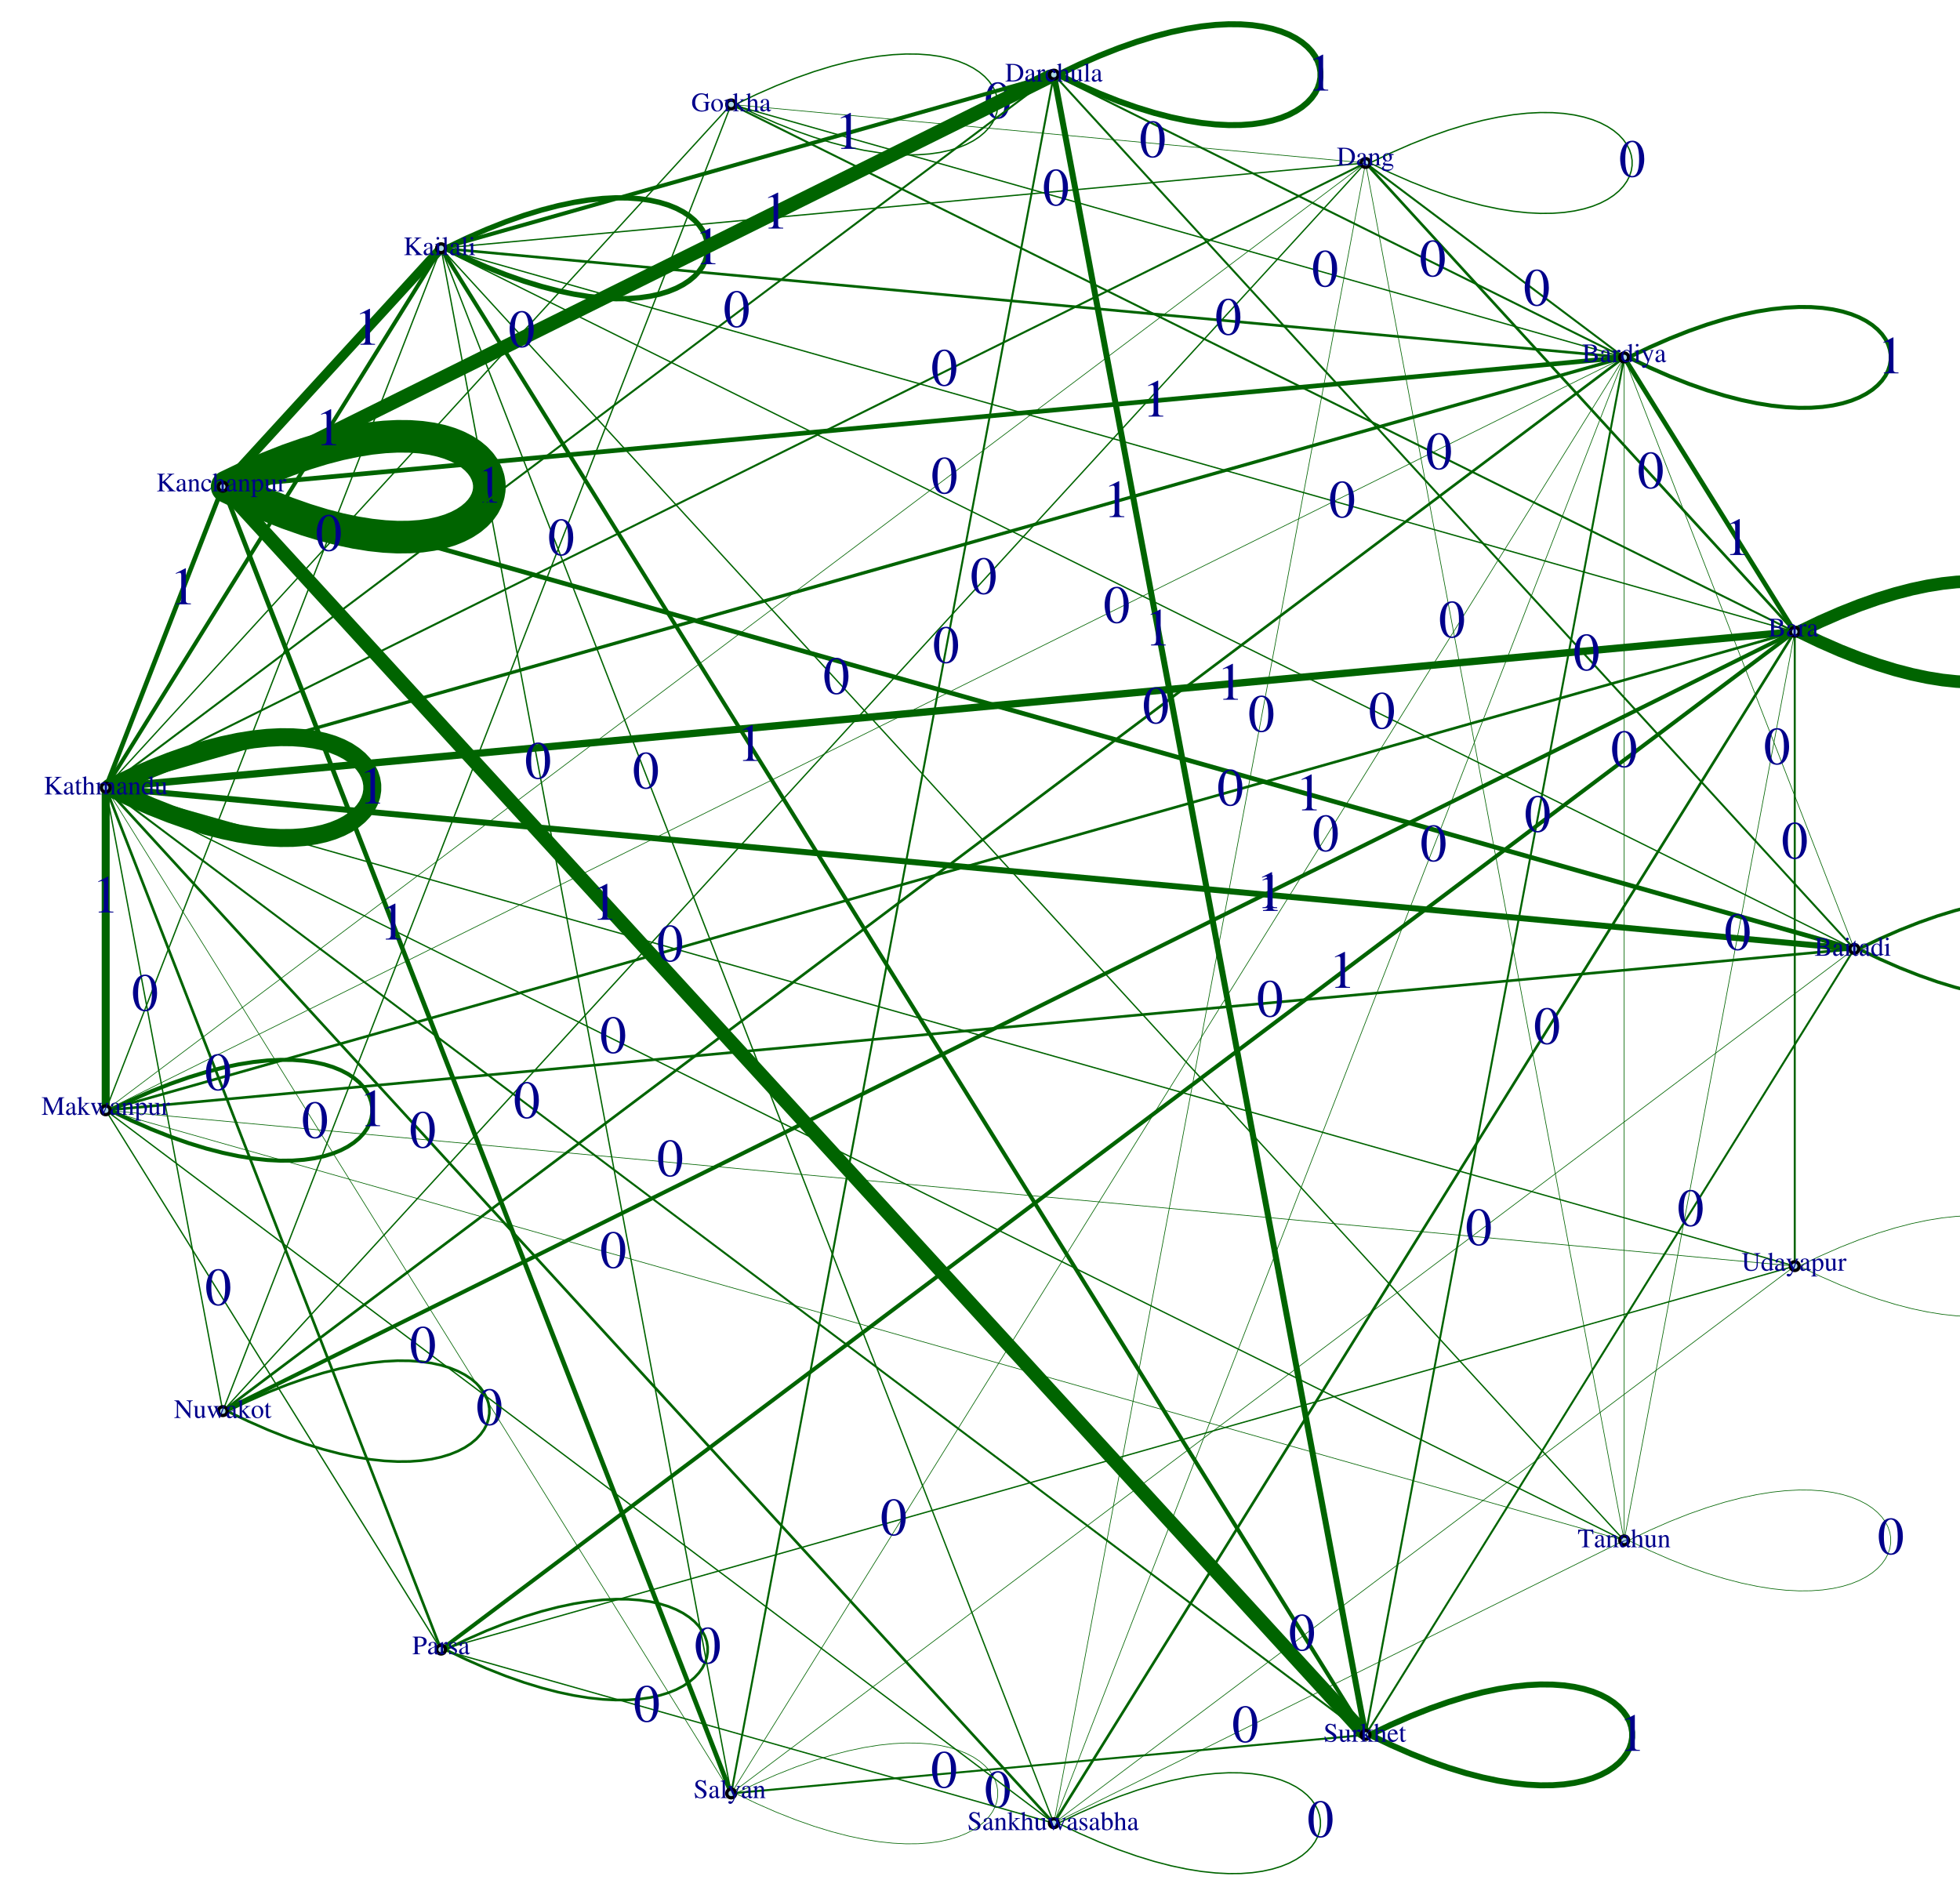 <?xml version="1.0" encoding="UTF-8"?>
<svg xmlns="http://www.w3.org/2000/svg" xmlns:xlink="http://www.w3.org/1999/xlink" width="442pt" height="428pt" viewBox="0 0 442 428" version="1.1">
<defs>
<g>
<symbol overflow="visible" id="glyph0-0">
<path style="stroke:none;" d=""/>
</symbol>
<symbol overflow="visible" id="glyph0-1">
<path style="stroke:none;" d="M 3.484 -8.109 L 1.328 -7.016 L 1.328 -6.859 C 1.469 -6.906 1.609 -6.953 1.656 -6.984 C 1.875 -7.062 2.078 -7.109 2.203 -7.109 C 2.453 -7.109 2.562 -6.938 2.562 -6.547 L 2.562 -1.109 C 2.562 -0.719 2.453 -0.438 2.266 -0.344 C 2.094 -0.234 1.922 -0.188 1.422 -0.188 L 1.422 0 L 4.734 0 L 4.734 -0.188 C 3.781 -0.188 3.594 -0.312 3.594 -0.891 L 3.594 -8.094 Z M 3.484 -8.109 "/>
</symbol>
<symbol overflow="visible" id="glyph0-2">
<path style="stroke:none;" d="M 3.047 -8.109 C 2.391 -8.109 1.891 -7.906 1.438 -7.484 C 0.75 -6.812 0.281 -5.438 0.281 -4.031 C 0.281 -2.719 0.688 -1.312 1.25 -0.641 C 1.688 -0.125 2.297 0.172 3 0.172 C 3.609 0.172 4.125 -0.031 4.562 -0.453 C 5.25 -1.109 5.719 -2.516 5.719 -3.953 C 5.719 -6.422 4.625 -8.109 3.047 -8.109 Z M 3.016 -7.797 C 4.016 -7.797 4.562 -6.438 4.562 -3.938 C 4.562 -1.422 4.031 -0.141 3 -0.141 C 1.969 -0.141 1.438 -1.422 1.438 -3.922 C 1.438 -6.469 1.984 -7.797 3.016 -7.797 Z M 3.016 -7.797 "/>
</symbol>
<symbol overflow="visible" id="glyph1-0">
<path style="stroke:none;" d=""/>
</symbol>
<symbol overflow="visible" id="glyph1-1">
<path style="stroke:none;" d="M 0.109 -3.969 L 0.109 -3.859 C 0.609 -3.828 0.672 -3.766 0.672 -3.312 L 0.672 -0.656 C 0.672 -0.203 0.594 -0.125 0.109 -0.109 L 0.109 0 L 2.109 0 C 2.578 0 3 -0.125 3.219 -0.328 C 3.438 -0.516 3.562 -0.797 3.562 -1.078 C 3.562 -1.344 3.453 -1.578 3.266 -1.766 C 3.078 -1.922 2.922 -1.984 2.531 -2.094 C 2.844 -2.172 2.969 -2.219 3.109 -2.359 C 3.266 -2.484 3.359 -2.703 3.359 -2.953 C 3.359 -3.625 2.812 -3.969 1.781 -3.969 Z M 1.297 -1.953 C 1.875 -1.953 2.141 -1.922 2.359 -1.844 C 2.703 -1.688 2.875 -1.453 2.875 -1.078 C 2.875 -0.75 2.734 -0.516 2.5 -0.375 C 2.312 -0.266 2.062 -0.219 1.672 -0.219 C 1.375 -0.219 1.297 -0.281 1.297 -0.469 Z M 1.297 -2.203 L 1.297 -3.562 C 1.297 -3.703 1.328 -3.75 1.422 -3.75 L 1.688 -3.75 C 2.375 -3.75 2.734 -3.469 2.734 -2.922 C 2.734 -2.453 2.422 -2.203 1.859 -2.203 Z M 1.297 -2.203 "/>
</symbol>
<symbol overflow="visible" id="glyph1-2">
<path style="stroke:none;" d="M 2.656 -0.391 C 2.547 -0.312 2.484 -0.281 2.391 -0.281 C 2.25 -0.281 2.203 -0.359 2.203 -0.625 L 2.203 -1.797 C 2.203 -2.109 2.172 -2.281 2.094 -2.438 C 1.953 -2.641 1.703 -2.766 1.344 -2.766 C 0.781 -2.766 0.344 -2.469 0.344 -2.094 C 0.344 -1.953 0.453 -1.828 0.594 -1.828 C 0.734 -1.828 0.859 -1.953 0.859 -2.078 C 0.859 -2.109 0.859 -2.141 0.859 -2.172 C 0.844 -2.234 0.828 -2.281 0.828 -2.328 C 0.828 -2.484 1.031 -2.609 1.266 -2.609 C 1.562 -2.609 1.719 -2.438 1.719 -2.125 L 1.719 -1.75 C 0.797 -1.375 0.703 -1.328 0.438 -1.109 C 0.312 -0.984 0.219 -0.781 0.219 -0.578 C 0.219 -0.203 0.484 0.062 0.859 0.062 C 1.109 0.062 1.359 -0.062 1.734 -0.375 C 1.766 -0.062 1.859 0.062 2.109 0.062 C 2.312 0.062 2.438 -0.016 2.656 -0.234 Z M 1.719 -0.734 C 1.719 -0.547 1.688 -0.5 1.562 -0.422 C 1.422 -0.344 1.25 -0.281 1.125 -0.281 C 0.922 -0.281 0.75 -0.484 0.75 -0.75 L 0.75 -0.781 C 0.75 -1.125 1 -1.344 1.719 -1.609 Z M 1.719 -0.734 "/>
</symbol>
<symbol overflow="visible" id="glyph1-3">
<path style="stroke:none;" d="M 1.047 -2.766 L 0.125 -2.438 L 0.125 -2.344 L 0.172 -2.344 C 0.234 -2.359 0.312 -2.359 0.375 -2.359 C 0.516 -2.359 0.562 -2.266 0.562 -2 L 0.562 -0.609 C 0.562 -0.188 0.516 -0.109 0.094 -0.094 L 0.094 0 L 1.516 0 L 1.516 -0.094 C 1.125 -0.125 1.078 -0.188 1.078 -0.609 L 1.078 -2.734 Z M 0.766 -4.094 C 0.609 -4.094 0.469 -3.953 0.469 -3.797 C 0.469 -3.625 0.594 -3.484 0.766 -3.484 C 0.938 -3.484 1.078 -3.625 1.078 -3.797 C 1.078 -3.953 0.938 -4.094 0.766 -4.094 Z M 0.766 -4.094 "/>
</symbol>
<symbol overflow="visible" id="glyph1-4">
<path style="stroke:none;" d="M 1.531 -2.703 L 0.922 -2.703 L 0.922 -3.391 C 0.922 -3.453 0.922 -3.469 0.875 -3.469 C 0.844 -3.422 0.797 -3.359 0.766 -3.312 C 0.531 -2.969 0.281 -2.688 0.188 -2.656 C 0.109 -2.625 0.078 -2.578 0.078 -2.547 C 0.078 -2.531 0.078 -2.516 0.109 -2.516 L 0.422 -2.516 L 0.422 -0.703 C 0.422 -0.203 0.594 0.062 0.953 0.062 C 1.25 0.062 1.469 -0.078 1.672 -0.391 L 1.594 -0.469 C 1.469 -0.312 1.375 -0.25 1.234 -0.25 C 1.016 -0.25 0.922 -0.406 0.922 -0.797 L 0.922 -2.516 L 1.531 -2.516 Z M 1.531 -2.703 "/>
</symbol>
<symbol overflow="visible" id="glyph1-5">
<path style="stroke:none;" d="M 2.062 0.062 L 2.953 -0.25 L 2.953 -0.344 C 2.844 -0.344 2.828 -0.344 2.812 -0.344 C 2.594 -0.344 2.547 -0.406 2.547 -0.688 L 2.547 -4.094 L 2.516 -4.094 C 2.219 -4 2.016 -3.938 1.625 -3.828 L 1.625 -3.734 C 1.688 -3.75 1.719 -3.75 1.766 -3.75 C 1.984 -3.75 2.047 -3.688 2.047 -3.438 L 2.047 -2.5 C 1.812 -2.688 1.656 -2.766 1.406 -2.766 C 0.719 -2.766 0.156 -2.078 0.156 -1.234 C 0.156 -0.469 0.609 0.062 1.266 0.062 C 1.609 0.062 1.844 -0.062 2.047 -0.344 L 2.047 0.047 Z M 2.047 -0.609 C 2.047 -0.562 2 -0.5 1.938 -0.438 C 1.828 -0.312 1.688 -0.25 1.5 -0.25 C 1.016 -0.25 0.672 -0.734 0.672 -1.469 C 0.672 -2.141 0.969 -2.594 1.422 -2.594 C 1.75 -2.594 2.047 -2.312 2.047 -1.984 Z M 2.047 -0.609 "/>
</symbol>
<symbol overflow="visible" id="glyph1-6">
<path style="stroke:none;" d="M 0.047 -2.344 C 0.125 -2.359 0.188 -2.359 0.25 -2.359 C 0.406 -2.359 0.453 -2.266 0.453 -2 L 0.453 -0.5 C 0.453 -0.203 0.406 -0.156 0.031 -0.094 L 0.031 0 L 1.469 0 L 1.469 -0.094 C 1.062 -0.109 0.953 -0.203 0.953 -0.547 L 0.953 -1.891 C 0.953 -2.078 1.219 -2.375 1.375 -2.375 C 1.422 -2.375 1.469 -2.359 1.531 -2.297 C 1.625 -2.203 1.703 -2.172 1.781 -2.172 C 1.922 -2.172 2.016 -2.281 2.016 -2.438 C 2.016 -2.641 1.891 -2.766 1.688 -2.766 C 1.422 -2.766 1.25 -2.625 0.953 -2.203 L 0.953 -2.75 L 0.938 -2.766 C 0.609 -2.625 0.391 -2.547 0.047 -2.438 Z M 0.047 -2.344 "/>
</symbol>
<symbol overflow="visible" id="glyph1-7">
<path style="stroke:none;" d="M 2.844 -2.703 L 2.047 -2.703 L 2.047 -2.609 C 2.234 -2.609 2.328 -2.562 2.328 -2.453 C 2.328 -2.438 2.328 -2.406 2.297 -2.359 L 1.719 -0.703 L 1.031 -2.219 C 1 -2.297 0.969 -2.375 0.969 -2.453 C 0.969 -2.562 1.062 -2.594 1.312 -2.609 L 1.312 -2.703 L 0.078 -2.703 L 0.078 -2.609 C 0.234 -2.594 0.344 -2.531 0.391 -2.422 L 1.078 -0.953 L 1.094 -0.906 L 1.188 -0.719 C 1.344 -0.422 1.453 -0.203 1.453 -0.109 C 1.453 -0.031 1.312 0.359 1.203 0.531 C 1.125 0.688 0.984 0.797 0.906 0.797 C 0.875 0.797 0.812 0.797 0.75 0.766 C 0.641 0.719 0.547 0.703 0.438 0.703 C 0.297 0.703 0.188 0.812 0.188 0.953 C 0.188 1.156 0.375 1.312 0.625 1.312 C 1.031 1.312 1.312 0.969 1.641 0.109 L 2.562 -2.344 C 2.641 -2.531 2.703 -2.594 2.844 -2.609 Z M 2.844 -2.703 "/>
</symbol>
<symbol overflow="visible" id="glyph1-8">
<path style="stroke:none;" d="M 0.625 -0.656 C 0.625 -0.219 0.547 -0.141 0.094 -0.109 L 0.094 0 L 1.797 0 C 2.5 0 3.125 -0.203 3.5 -0.531 C 3.891 -0.891 4.109 -1.422 4.109 -2 C 4.109 -2.547 3.938 -3.016 3.594 -3.344 C 3.188 -3.75 2.531 -3.969 1.719 -3.969 L 0.094 -3.969 L 0.094 -3.859 C 0.562 -3.812 0.625 -3.766 0.625 -3.312 Z M 1.234 -3.516 C 1.234 -3.703 1.297 -3.75 1.547 -3.75 C 2.062 -3.75 2.453 -3.656 2.734 -3.453 C 3.203 -3.125 3.453 -2.609 3.453 -1.969 C 3.453 -1.25 3.203 -0.75 2.719 -0.469 C 2.422 -0.297 2.062 -0.219 1.547 -0.219 C 1.312 -0.219 1.234 -0.281 1.234 -0.469 Z M 1.234 -3.516 "/>
</symbol>
<symbol overflow="visible" id="glyph1-9">
<path style="stroke:none;" d="M 0.094 -2.391 C 0.125 -2.406 0.188 -2.406 0.266 -2.406 C 0.422 -2.406 0.484 -2.328 0.484 -2.031 L 0.484 -0.547 C 0.484 -0.203 0.406 -0.109 0.109 -0.094 L 0.109 0 L 1.375 0 L 1.375 -0.094 C 1.078 -0.109 0.984 -0.188 0.984 -0.406 L 0.984 -2.094 C 1.266 -2.359 1.406 -2.438 1.609 -2.438 C 1.891 -2.438 2.047 -2.25 2.047 -1.844 L 2.047 -0.594 C 2.047 -0.219 1.969 -0.109 1.656 -0.094 L 1.656 0 L 2.906 0 L 2.906 -0.094 C 2.609 -0.125 2.547 -0.188 2.547 -0.484 L 2.547 -1.859 C 2.547 -2.422 2.281 -2.766 1.844 -2.766 C 1.562 -2.766 1.375 -2.656 0.969 -2.281 L 0.969 -2.75 L 0.922 -2.766 C 0.625 -2.656 0.422 -2.594 0.094 -2.484 Z M 0.094 -2.391 "/>
</symbol>
<symbol overflow="visible" id="glyph1-10">
<path style="stroke:none;" d="M 2.812 -2.328 L 2.812 -2.562 L 2.359 -2.562 C 2.234 -2.562 2.141 -2.578 2.031 -2.625 L 1.891 -2.672 C 1.734 -2.734 1.578 -2.766 1.422 -2.766 C 0.859 -2.766 0.406 -2.328 0.406 -1.781 C 0.406 -1.406 0.578 -1.172 0.969 -0.984 C 0.859 -0.875 0.75 -0.766 0.719 -0.734 C 0.516 -0.562 0.438 -0.438 0.438 -0.328 C 0.438 -0.203 0.516 -0.125 0.75 0 C 0.328 0.312 0.172 0.5 0.172 0.719 C 0.172 1.047 0.641 1.312 1.203 1.312 C 1.656 1.312 2.125 1.156 2.438 0.906 C 2.656 0.719 2.766 0.516 2.766 0.297 C 2.766 -0.078 2.484 -0.328 2.047 -0.344 L 1.266 -0.391 C 0.953 -0.391 0.797 -0.453 0.797 -0.547 C 0.797 -0.672 1 -0.875 1.156 -0.922 C 1.219 -0.922 1.25 -0.906 1.266 -0.906 C 1.391 -0.906 1.469 -0.891 1.5 -0.891 C 1.719 -0.891 1.969 -0.984 2.141 -1.141 C 2.344 -1.312 2.438 -1.531 2.438 -1.828 C 2.438 -2 2.406 -2.141 2.328 -2.328 Z M 0.875 0.016 C 1.078 0.047 1.562 0.094 1.859 0.094 C 2.406 0.094 2.594 0.172 2.594 0.391 C 2.594 0.734 2.141 0.969 1.469 0.969 C 0.938 0.969 0.594 0.797 0.594 0.531 C 0.594 0.391 0.625 0.312 0.875 0.016 Z M 0.906 -2.031 C 0.906 -2.375 1.078 -2.594 1.359 -2.594 C 1.547 -2.594 1.703 -2.484 1.797 -2.312 C 1.906 -2.094 1.969 -1.828 1.969 -1.594 C 1.969 -1.25 1.797 -1.047 1.531 -1.047 C 1.156 -1.047 0.906 -1.438 0.906 -2.016 Z M 0.906 -2.031 "/>
</symbol>
<symbol overflow="visible" id="glyph1-11">
<path style="stroke:none;" d="M 2.391 -0.938 C 2.094 -0.516 1.891 -0.375 1.547 -0.375 C 1 -0.375 0.609 -0.859 0.609 -1.547 C 0.609 -2.156 0.938 -2.594 1.422 -2.594 C 1.641 -2.594 1.719 -2.516 1.781 -2.297 L 1.812 -2.172 C 1.859 -2 1.969 -1.891 2.094 -1.891 C 2.25 -1.891 2.391 -2 2.391 -2.141 C 2.391 -2.484 1.969 -2.766 1.469 -2.766 C 1.172 -2.766 0.859 -2.641 0.625 -2.422 C 0.312 -2.156 0.156 -1.75 0.156 -1.281 C 0.156 -0.5 0.625 0.062 1.297 0.062 C 1.562 0.062 1.797 -0.031 2.016 -0.219 C 2.172 -0.359 2.297 -0.531 2.469 -0.875 Z M 2.391 -0.938 "/>
</symbol>
<symbol overflow="visible" id="glyph1-12">
<path style="stroke:none;" d="M 0.938 -2.062 C 1.188 -2.328 1.375 -2.438 1.609 -2.438 C 1.906 -2.438 2.062 -2.219 2.062 -1.797 L 2.062 -0.609 C 2.062 -0.203 2 -0.125 1.656 -0.094 L 1.656 0 L 2.922 0 L 2.922 -0.094 C 2.594 -0.156 2.562 -0.203 2.562 -0.609 L 2.562 -1.812 C 2.562 -2.438 2.312 -2.766 1.828 -2.766 C 1.469 -2.766 1.219 -2.609 0.938 -2.25 L 0.938 -4.078 L 0.906 -4.094 C 0.703 -4.031 0.562 -3.984 0.219 -3.875 L 0.062 -3.828 L 0.062 -3.734 C 0.078 -3.75 0.109 -3.75 0.125 -3.75 C 0.391 -3.75 0.438 -3.703 0.438 -3.438 L 0.438 -0.609 C 0.438 -0.188 0.406 -0.141 0.047 -0.094 L 0.047 0 L 1.344 0 L 1.344 -0.094 C 1 -0.125 0.938 -0.203 0.938 -0.609 Z M 0.938 -2.062 "/>
</symbol>
<symbol overflow="visible" id="glyph1-13">
<path style="stroke:none;" d="M 2.875 -0.297 L 2.844 -0.297 C 2.562 -0.297 2.5 -0.359 2.5 -0.641 L 2.5 -2.703 L 1.547 -2.703 L 1.547 -2.594 C 1.922 -2.578 2 -2.516 2 -2.219 L 2 -0.812 C 2 -0.641 1.969 -0.562 1.891 -0.484 C 1.719 -0.359 1.531 -0.281 1.359 -0.281 C 1.125 -0.281 0.938 -0.484 0.938 -0.75 L 0.938 -2.703 L 0.047 -2.703 L 0.047 -2.609 C 0.344 -2.594 0.422 -2.516 0.422 -2.234 L 0.422 -0.719 C 0.422 -0.25 0.719 0.062 1.156 0.062 C 1.375 0.062 1.609 -0.031 1.766 -0.203 L 2.031 -0.453 L 2.031 0.047 L 2.047 0.047 C 2.359 -0.062 2.562 -0.125 2.875 -0.219 Z M 2.875 -0.297 "/>
</symbol>
<symbol overflow="visible" id="glyph1-14">
<path style="stroke:none;" d="M 0.109 -3.734 L 0.156 -3.734 C 0.219 -3.75 0.281 -3.75 0.344 -3.75 C 0.531 -3.75 0.594 -3.672 0.594 -3.391 L 0.594 -0.516 C 0.594 -0.203 0.5 -0.125 0.125 -0.094 L 0.125 0 L 1.547 0 L 1.547 -0.094 C 1.156 -0.109 1.094 -0.172 1.094 -0.5 L 1.094 -4.094 L 1.062 -4.094 C 0.75 -4 0.531 -3.938 0.109 -3.828 Z M 0.109 -3.734 "/>
</symbol>
<symbol overflow="visible" id="glyph1-15">
<path style="stroke:none;" d="M 4.25 -2.125 L 2.719 -2.125 L 2.719 -2.016 C 2.984 -2 3.047 -1.984 3.125 -1.938 C 3.219 -1.875 3.25 -1.734 3.25 -1.484 L 3.25 -0.516 C 3.25 -0.312 2.891 -0.156 2.453 -0.156 C 1.469 -0.156 0.875 -0.844 0.875 -1.953 C 0.875 -2.516 1.047 -3.062 1.312 -3.359 C 1.578 -3.656 1.938 -3.812 2.359 -3.812 C 2.688 -3.812 2.984 -3.703 3.219 -3.484 C 3.391 -3.312 3.484 -3.156 3.641 -2.797 L 3.781 -2.797 L 3.734 -4.062 L 3.594 -4.062 C 3.562 -3.938 3.453 -3.859 3.328 -3.859 C 3.266 -3.859 3.172 -3.875 3.062 -3.922 C 2.797 -4.016 2.516 -4.062 2.25 -4.062 C 1.047 -4.062 0.188 -3.172 0.188 -1.953 C 0.188 -1.359 0.359 -0.906 0.688 -0.562 C 1.094 -0.141 1.672 0.078 2.328 0.078 C 2.844 0.078 3.594 -0.125 3.828 -0.344 L 3.828 -1.547 C 3.828 -1.906 3.906 -1.984 4.25 -2.016 Z M 4.25 -2.125 "/>
</symbol>
<symbol overflow="visible" id="glyph1-16">
<path style="stroke:none;" d="M 1.5 -2.766 C 0.719 -2.766 0.172 -2.188 0.172 -1.359 C 0.172 -0.547 0.734 0.062 1.484 0.062 C 2.25 0.062 2.812 -0.578 2.812 -1.406 C 2.812 -2.188 2.266 -2.766 1.5 -2.766 Z M 1.422 -2.594 C 1.922 -2.594 2.281 -2.016 2.281 -1.188 C 2.281 -0.516 2.016 -0.109 1.562 -0.109 C 1.328 -0.109 1.109 -0.25 0.984 -0.484 C 0.812 -0.797 0.719 -1.219 0.719 -1.656 C 0.719 -2.219 1 -2.594 1.422 -2.594 Z M 1.422 -2.594 "/>
</symbol>
<symbol overflow="visible" id="glyph1-17">
<path style="stroke:none;" d="M 0.047 -3.734 C 0.125 -3.75 0.172 -3.75 0.234 -3.75 C 0.438 -3.75 0.484 -3.672 0.484 -3.391 L 0.484 -0.484 C 0.484 -0.188 0.469 -0.156 0.047 -0.094 L 0.047 0 L 1.453 0 L 1.453 -0.094 L 1.328 -0.094 C 1.094 -0.109 1 -0.188 1 -0.406 L 1 -1.5 L 1.844 -0.391 L 1.859 -0.359 C 1.859 -0.344 1.875 -0.328 1.891 -0.312 C 1.938 -0.25 1.969 -0.203 1.969 -0.188 C 1.969 -0.125 1.906 -0.094 1.844 -0.094 L 1.719 -0.094 L 1.719 0 L 3.031 0 L 3.031 -0.094 C 2.766 -0.109 2.578 -0.219 2.328 -0.531 L 1.406 -1.688 L 1.578 -1.859 C 2.016 -2.25 2.375 -2.531 2.562 -2.578 C 2.641 -2.594 2.734 -2.609 2.828 -2.609 L 2.875 -2.609 L 2.875 -2.703 L 1.656 -2.703 L 1.656 -2.609 C 1.891 -2.609 1.953 -2.594 1.953 -2.5 C 1.953 -2.453 1.906 -2.375 1.812 -2.297 L 1 -1.562 L 1 -4.094 L 0.969 -4.094 C 0.75 -4.031 0.562 -3.984 0.219 -3.875 L 0.047 -3.828 Z M 0.047 -3.734 "/>
</symbol>
<symbol overflow="visible" id="glyph1-18">
<path style="stroke:none;" d="M 2.484 -3.859 C 2.547 -3.859 2.609 -3.859 2.641 -3.859 C 2.812 -3.844 2.891 -3.797 2.891 -3.672 C 2.891 -3.547 2.75 -3.359 2.422 -3.047 L 1.359 -2.094 L 1.359 -3.312 C 1.359 -3.75 1.422 -3.828 1.906 -3.859 L 1.906 -3.969 L 0.203 -3.969 L 0.203 -3.859 C 0.672 -3.828 0.75 -3.75 0.75 -3.312 L 0.75 -0.719 C 0.75 -0.219 0.672 -0.141 0.203 -0.109 L 0.203 0 L 1.891 0 L 1.891 -0.109 C 1.422 -0.141 1.359 -0.219 1.359 -0.656 L 1.359 -1.781 L 1.516 -1.906 L 2.141 -1.266 C 2.609 -0.828 2.922 -0.391 2.922 -0.25 C 2.922 -0.172 2.844 -0.125 2.672 -0.125 C 2.641 -0.125 2.578 -0.125 2.516 -0.109 L 2.516 0 L 4.344 0 L 4.344 -0.109 C 4.031 -0.125 3.938 -0.188 3.391 -0.766 L 2 -2.266 L 3.141 -3.391 C 3.547 -3.781 3.641 -3.828 4.047 -3.859 L 4.047 -3.969 L 2.484 -3.969 Z M 2.484 -3.859 "/>
</symbol>
<symbol overflow="visible" id="glyph1-19">
<path style="stroke:none;" d="M 0.047 -2.359 C 0.109 -2.359 0.156 -2.359 0.203 -2.359 C 0.406 -2.359 0.453 -2.297 0.453 -2.016 L 0.453 0.781 C 0.453 1.094 0.391 1.156 0.031 1.203 L 0.031 1.297 L 1.484 1.297 L 1.484 1.188 C 1.031 1.188 0.953 1.125 0.953 0.75 L 0.953 -0.203 C 1.156 0 1.312 0.062 1.562 0.062 C 2.266 0.062 2.812 -0.609 2.812 -1.484 C 2.812 -2.219 2.406 -2.766 1.812 -2.766 C 1.484 -2.766 1.219 -2.609 0.953 -2.281 L 0.953 -2.75 L 0.922 -2.766 C 0.594 -2.641 0.391 -2.562 0.047 -2.453 Z M 0.953 -2 C 0.953 -2.188 1.297 -2.406 1.562 -2.406 C 2.016 -2.406 2.297 -1.938 2.297 -1.25 C 2.297 -0.578 2.016 -0.125 1.578 -0.125 C 1.297 -0.125 0.953 -0.344 0.953 -0.531 Z M 0.953 -2 "/>
</symbol>
<symbol overflow="visible" id="glyph1-20">
<path style="stroke:none;" d="M 0.109 -2.391 C 0.188 -2.406 0.234 -2.406 0.312 -2.406 C 0.469 -2.406 0.516 -2.312 0.516 -2.031 L 0.516 -0.516 C 0.516 -0.188 0.438 -0.094 0.094 -0.094 L 0.094 0 L 1.422 0 L 1.422 -0.094 C 1.109 -0.109 1.016 -0.172 1.016 -0.406 L 1.016 -2.094 C 1.016 -2.109 1.062 -2.172 1.109 -2.203 C 1.266 -2.344 1.516 -2.453 1.734 -2.453 C 1.984 -2.453 2.125 -2.234 2.125 -1.812 L 2.125 -0.516 C 2.125 -0.188 2.062 -0.109 1.719 -0.094 L 1.719 0 L 3.062 0 L 3.062 -0.094 C 2.719 -0.094 2.625 -0.203 2.625 -0.562 L 2.625 -2.078 C 2.812 -2.344 3 -2.453 3.281 -2.453 C 3.625 -2.453 3.734 -2.281 3.734 -1.781 L 3.734 -0.516 C 3.734 -0.188 3.688 -0.125 3.344 -0.094 L 3.344 0 L 4.656 0 L 4.656 -0.094 L 4.5 -0.109 C 4.312 -0.109 4.234 -0.219 4.234 -0.453 L 4.234 -1.688 C 4.234 -2.406 4 -2.766 3.547 -2.766 C 3.188 -2.766 2.891 -2.609 2.562 -2.25 C 2.453 -2.594 2.25 -2.766 1.922 -2.766 C 1.656 -2.766 1.5 -2.672 1 -2.297 L 1 -2.75 L 0.953 -2.766 C 0.641 -2.641 0.438 -2.578 0.109 -2.484 Z M 0.109 -2.391 "/>
</symbol>
<symbol overflow="visible" id="glyph1-21">
<path style="stroke:none;" d="M 4.047 -3.438 L 4.047 -0.719 C 4.047 -0.219 3.969 -0.141 3.5 -0.109 L 3.5 0 L 5.172 0 L 5.172 -0.109 C 4.734 -0.141 4.656 -0.234 4.656 -0.656 L 4.656 -3.312 C 4.656 -3.75 4.734 -3.828 5.172 -3.859 L 5.172 -3.969 L 3.984 -3.969 L 2.656 -0.938 L 1.266 -3.969 L 0.078 -3.969 L 0.078 -3.859 C 0.578 -3.828 0.656 -3.75 0.656 -3.312 L 0.656 -0.875 C 0.656 -0.266 0.562 -0.156 0.078 -0.109 L 0.078 0 L 1.484 0 L 1.484 -0.109 C 1.016 -0.141 0.922 -0.281 0.922 -0.875 L 0.922 -3.297 L 2.422 0 L 2.516 0 Z M 4.047 -3.438 "/>
</symbol>
<symbol overflow="visible" id="glyph1-22">
<path style="stroke:none;" d="M 3.422 -2.703 L 3.422 -2.609 C 3.625 -2.562 3.688 -2.531 3.688 -2.422 C 3.688 -2.328 3.656 -2.188 3.594 -2.031 L 3.047 -0.703 L 2.547 -2.047 C 2.438 -2.312 2.438 -2.312 2.438 -2.391 C 2.438 -2.531 2.516 -2.562 2.797 -2.609 L 2.797 -2.703 L 1.578 -2.703 L 1.578 -2.609 C 1.797 -2.594 1.859 -2.516 1.984 -2.203 C 2.031 -2.078 2.062 -1.969 2.109 -1.859 L 1.562 -0.672 L 0.969 -2.234 C 0.938 -2.297 0.938 -2.359 0.938 -2.406 C 0.938 -2.531 1 -2.594 1.203 -2.609 L 1.203 -2.703 L 0.125 -2.703 L 0.125 -2.609 C 0.266 -2.594 0.312 -2.531 0.438 -2.234 L 1.25 -0.188 C 1.328 0 1.375 0.078 1.406 0.078 C 1.438 0.078 1.484 0 1.562 -0.156 L 2.234 -1.594 L 2.781 -0.172 C 2.859 0.047 2.891 0.078 2.922 0.078 C 2.969 0.078 3 0.031 3.094 -0.203 L 3.922 -2.281 C 4.031 -2.531 4.047 -2.562 4.156 -2.609 L 4.156 -2.703 Z M 3.422 -2.703 "/>
</symbol>
<symbol overflow="visible" id="glyph1-23">
<path style="stroke:none;" d="M 3.672 0.062 L 3.672 -3.094 C 3.672 -3.453 3.734 -3.672 3.844 -3.75 C 3.938 -3.812 4.016 -3.828 4.234 -3.859 L 4.234 -3.969 L 2.828 -3.969 L 2.828 -3.859 C 3.062 -3.844 3.141 -3.812 3.234 -3.766 C 3.359 -3.672 3.406 -3.469 3.406 -3.094 L 3.406 -1.062 L 1.094 -3.969 L 0.078 -3.969 L 0.078 -3.859 C 0.328 -3.859 0.406 -3.812 0.656 -3.531 L 0.656 -0.875 C 0.656 -0.266 0.562 -0.156 0.078 -0.109 L 0.078 0 L 1.484 0 L 1.484 -0.109 C 1.016 -0.141 0.922 -0.281 0.922 -0.875 L 0.922 -3.234 L 3.562 0.062 Z M 3.672 0.062 "/>
</symbol>
<symbol overflow="visible" id="glyph1-24">
<path style="stroke:none;" d="M 1.219 -1.75 C 1.375 -1.734 1.469 -1.734 1.625 -1.734 C 2.094 -1.734 2.422 -1.781 2.672 -1.938 C 3.031 -2.125 3.25 -2.484 3.25 -2.891 C 3.25 -3.141 3.172 -3.359 3 -3.547 C 2.766 -3.797 2.25 -3.969 1.688 -3.969 L 0.094 -3.969 L 0.094 -3.859 C 0.547 -3.812 0.594 -3.75 0.594 -3.312 L 0.594 -0.719 C 0.594 -0.219 0.547 -0.156 0.094 -0.109 L 0.094 0 L 1.781 0 L 1.781 -0.109 C 1.297 -0.125 1.219 -0.219 1.219 -0.656 Z M 1.219 -3.547 C 1.219 -3.703 1.25 -3.75 1.422 -3.75 C 2.219 -3.75 2.594 -3.469 2.594 -2.844 C 2.594 -2.266 2.25 -1.969 1.547 -1.969 C 1.438 -1.969 1.344 -1.969 1.219 -1.984 Z M 1.219 -3.547 "/>
</symbol>
<symbol overflow="visible" id="glyph1-25">
<path style="stroke:none;" d="M 1.891 -1.891 L 1.859 -2.703 L 1.797 -2.703 L 1.781 -2.688 C 1.734 -2.641 1.734 -2.641 1.703 -2.641 C 1.672 -2.641 1.609 -2.656 1.547 -2.688 C 1.406 -2.734 1.281 -2.75 1.125 -2.75 C 0.641 -2.75 0.312 -2.453 0.312 -2.016 C 0.312 -1.688 0.5 -1.438 1.016 -1.156 L 1.359 -0.953 C 1.562 -0.828 1.672 -0.688 1.672 -0.5 C 1.672 -0.234 1.469 -0.078 1.172 -0.078 C 0.969 -0.078 0.781 -0.156 0.672 -0.281 C 0.547 -0.438 0.484 -0.562 0.406 -0.906 L 0.312 -0.906 L 0.312 0.031 L 0.391 0.031 C 0.438 -0.031 0.453 -0.047 0.531 -0.047 C 0.578 -0.047 0.672 -0.031 0.797 0 C 0.969 0.031 1.141 0.062 1.234 0.062 C 1.703 0.062 2.094 -0.281 2.094 -0.703 C 2.094 -1.016 1.938 -1.203 1.578 -1.422 L 0.938 -1.812 C 0.766 -1.906 0.672 -2.047 0.672 -2.219 C 0.672 -2.453 0.859 -2.625 1.141 -2.625 C 1.484 -2.625 1.656 -2.422 1.797 -1.891 Z M 1.891 -1.891 "/>
</symbol>
<symbol overflow="visible" id="glyph1-26">
<path style="stroke:none;" d="M 2.688 -4.062 L 2.562 -4.062 C 2.531 -3.922 2.469 -3.859 2.359 -3.859 C 2.297 -3.859 2.203 -3.875 2.094 -3.922 C 1.875 -4.016 1.656 -4.062 1.469 -4.062 C 1.203 -4.062 0.938 -3.953 0.75 -3.781 C 0.531 -3.594 0.422 -3.344 0.422 -3.031 C 0.422 -2.547 0.688 -2.219 1.359 -1.859 C 1.797 -1.625 2.109 -1.391 2.25 -1.156 C 2.312 -1.078 2.344 -0.953 2.344 -0.812 C 2.344 -0.406 2.047 -0.125 1.609 -0.125 C 1.062 -0.125 0.688 -0.469 0.391 -1.188 L 0.25 -1.188 L 0.438 0.078 L 0.562 0.078 C 0.562 -0.031 0.641 -0.125 0.734 -0.125 C 0.797 -0.125 0.906 -0.094 1.016 -0.047 C 1.234 0.031 1.484 0.078 1.719 0.078 C 2.406 0.078 2.953 -0.391 2.953 -1.016 C 2.953 -1.5 2.609 -1.891 1.828 -2.312 C 1.188 -2.656 0.938 -2.922 0.938 -3.25 C 0.938 -3.578 1.188 -3.812 1.562 -3.812 C 1.844 -3.812 2.094 -3.703 2.297 -3.484 C 2.484 -3.281 2.562 -3.125 2.656 -2.781 L 2.812 -2.781 Z M 2.688 -4.062 "/>
</symbol>
<symbol overflow="visible" id="glyph1-27">
<path style="stroke:none;" d="M 0.922 -4.094 L 0.891 -4.094 C 0.641 -4.016 0.469 -3.953 0.188 -3.875 L 0.016 -3.828 L 0.016 -3.734 C 0.047 -3.75 0.078 -3.75 0.125 -3.75 C 0.359 -3.75 0.406 -3.688 0.406 -3.438 L 0.406 -0.328 C 0.406 -0.141 0.922 0.062 1.406 0.062 C 2.203 0.062 2.812 -0.594 2.812 -1.453 C 2.812 -2.203 2.359 -2.766 1.75 -2.766 C 1.391 -2.766 1.031 -2.547 0.922 -2.25 Z M 0.922 -1.938 C 0.922 -2.172 1.203 -2.375 1.516 -2.375 C 1.984 -2.375 2.281 -1.906 2.281 -1.188 C 2.281 -0.516 1.984 -0.125 1.5 -0.125 C 1.188 -0.125 0.922 -0.266 0.922 -0.422 Z M 0.922 -1.938 "/>
</symbol>
<symbol overflow="visible" id="glyph1-28">
<path style="stroke:none;" d="M 2.453 -0.984 C 2.156 -0.531 1.906 -0.359 1.516 -0.359 C 1.172 -0.359 0.922 -0.531 0.75 -0.875 C 0.641 -1.094 0.594 -1.297 0.578 -1.656 L 2.438 -1.656 C 2.375 -2.047 2.328 -2.219 2.172 -2.422 C 1.984 -2.641 1.719 -2.766 1.406 -2.766 C 1.109 -2.766 0.828 -2.656 0.594 -2.453 C 0.312 -2.203 0.156 -1.781 0.156 -1.281 C 0.156 -0.453 0.578 0.062 1.266 0.062 C 1.844 0.062 2.297 -0.297 2.547 -0.938 Z M 0.594 -1.859 C 0.656 -2.328 0.859 -2.547 1.234 -2.547 C 1.594 -2.547 1.734 -2.375 1.812 -1.859 Z M 0.594 -1.859 "/>
</symbol>
<symbol overflow="visible" id="glyph1-29">
<path style="stroke:none;" d="M 1.531 -3.719 L 1.531 -0.719 C 1.531 -0.203 1.453 -0.141 0.953 -0.109 L 0.953 0 L 2.719 0 L 2.719 -0.109 C 2.219 -0.141 2.141 -0.219 2.141 -0.656 L 2.141 -3.719 L 2.453 -3.719 C 3.141 -3.719 3.281 -3.609 3.406 -2.953 L 3.562 -2.953 L 3.516 -3.969 L 0.141 -3.969 L 0.109 -2.953 L 0.25 -2.953 C 0.391 -3.609 0.531 -3.719 1.203 -3.719 Z M 1.531 -3.719 "/>
</symbol>
<symbol overflow="visible" id="glyph1-30">
<path style="stroke:none;" d="M 3.672 -3.094 C 3.672 -3.703 3.734 -3.797 4.234 -3.859 L 4.234 -3.969 L 2.844 -3.969 L 2.844 -3.859 C 3.312 -3.828 3.406 -3.688 3.406 -3.094 L 3.406 -1.469 C 3.406 -1.062 3.359 -0.828 3.266 -0.656 C 3.109 -0.359 2.719 -0.188 2.266 -0.188 C 1.844 -0.188 1.547 -0.328 1.391 -0.609 C 1.281 -0.797 1.234 -1.016 1.234 -1.391 L 1.234 -3.312 C 1.234 -3.75 1.297 -3.812 1.781 -3.859 L 1.781 -3.969 L 0.078 -3.969 L 0.078 -3.859 C 0.562 -3.828 0.625 -3.75 0.625 -3.312 L 0.625 -1.453 C 0.625 -0.406 1.109 0.078 2.125 0.078 C 2.781 0.078 3.234 -0.125 3.469 -0.531 C 3.609 -0.781 3.672 -1.062 3.672 -1.531 Z M 3.672 -3.094 "/>
</symbol>
</g>
</defs>
<g id="surface55212">
<rect x="0" y="0" width="442" height="428" style="fill:rgb(100%,100%,100%);fill-opacity:1;stroke:none;"/>
<path style="fill:none;stroke-width:0.75;stroke-linecap:round;stroke-linejoin:round;stroke:rgb(0%,39.216%,0%);stroke-opacity:1;stroke-miterlimit:10;" d="M 419.148 214 L 423.879 211.73 L 428.41 209.746 L 432.746 208.035 L 436.887 206.578 L 440.828 205.371 L 442 205.07 "/>
<path style="fill:none;stroke-width:0.75;stroke-linecap:round;stroke-linejoin:round;stroke:rgb(0%,39.216%,0%);stroke-opacity:1;stroke-miterlimit:10;" d="M 442 222.93 L 440.828 222.629 L 436.887 221.422 L 432.746 219.965 L 428.41 218.254 L 423.879 216.27 L 419.148 214 "/>
<path style="fill:none;stroke-width:2.85;stroke-linecap:round;stroke-linejoin:round;stroke:rgb(0%,39.216%,0%);stroke-opacity:1;stroke-miterlimit:10;" d="M 405.719 142.473 L 410.449 140.203 L 414.984 138.219 L 419.32 136.504 L 423.457 135.051 L 427.398 133.844 L 431.145 132.871 L 434.691 132.125 L 438.043 131.59 L 441.195 131.25 L 442 131.211 "/>
<path style="fill:none;stroke-width:2.85;stroke-linecap:round;stroke-linejoin:round;stroke:rgb(0%,39.216%,0%);stroke-opacity:1;stroke-miterlimit:10;" d="M 442 153.734 L 441.195 153.691 L 438.043 153.355 L 434.691 152.816 L 431.145 152.07 L 427.398 151.098 L 423.457 149.891 L 419.32 148.438 L 414.984 146.727 L 410.449 144.738 L 405.719 142.473 "/>
<path style="fill:none;stroke-width:0.9;stroke-linecap:round;stroke-linejoin:round;stroke:rgb(0%,39.216%,0%);stroke-opacity:1;stroke-miterlimit:10;" d="M 367.25 80.605 L 371.98 78.336 L 376.512 76.352 L 380.848 74.637 L 384.984 73.184 L 388.926 71.977 L 392.672 71.004 L 396.219 70.258 L 399.57 69.719 L 402.723 69.383 L 405.68 69.23 L 408.438 69.254 L 411 69.441 L 413.367 69.781 L 415.535 70.258 L 417.504 70.859 L 419.277 71.578 L 420.855 72.398 L 422.234 73.309 L 423.418 74.301 L 424.402 75.355 L 425.191 76.465 L 425.781 77.617 L 426.176 78.801 L 426.371 80 L 426.371 81.207 L 426.176 82.406 L 425.781 83.59 L 425.191 84.742 L 424.402 85.852 L 423.418 86.906 L 422.234 87.898 L 420.855 88.809 L 419.277 89.629 L 417.504 90.348 L 415.535 90.949 L 413.367 91.426 L 411 91.766 L 408.438 91.953 L 405.68 91.977 L 402.723 91.824 L 399.57 91.488 L 396.219 90.949 L 392.672 90.203 L 388.926 89.23 L 384.984 88.023 L 380.848 86.57 L 376.512 84.855 L 371.98 82.871 L 367.25 80.605 "/>
<g style="fill:rgb(0%,0%,54.51%);fill-opacity:1;">
  <use xlink:href="#glyph0-1" x="423.398" y="84.193"/>
</g>
<path style="fill:none;stroke-width:0.3;stroke-linecap:round;stroke-linejoin:round;stroke:rgb(0%,39.216%,0%);stroke-opacity:1;stroke-miterlimit:10;" d="M 308.93 36.75 L 313.66 34.484 L 318.191 32.5 L 322.527 30.785 L 326.668 29.332 L 330.609 28.125 L 334.355 27.152 L 337.902 26.406 L 341.25 25.867 L 344.406 25.531 L 347.359 25.379 L 350.121 25.402 L 352.684 25.59 L 355.047 25.93 L 357.215 26.406 L 359.188 27.008 L 360.961 27.727 L 362.535 28.547 L 363.914 29.457 L 365.098 30.445 L 366.082 31.504 L 366.871 32.613 L 367.465 33.766 L 367.855 34.949 L 368.055 36.148 L 368.055 37.355 L 367.855 38.555 L 367.465 39.738 L 366.871 40.891 L 366.082 42 L 365.098 43.055 L 363.914 44.047 L 362.535 44.957 L 360.961 45.777 L 359.188 46.496 L 357.215 47.098 L 355.047 47.574 L 352.684 47.914 L 350.121 48.098 L 347.359 48.125 L 344.406 47.973 L 341.25 47.637 L 337.902 47.098 L 334.355 46.352 L 330.609 45.379 L 326.668 44.172 L 322.527 42.719 L 318.191 41.004 L 313.66 39.02 L 308.93 36.75 "/>
<g style="fill:rgb(0%,0%,54.51%);fill-opacity:1;">
  <use xlink:href="#glyph0-2" x="365.078" y="39.838"/>
</g>
<path style="fill:none;stroke-width:1.35;stroke-linecap:round;stroke-linejoin:round;stroke:rgb(0%,39.216%,0%);stroke-opacity:1;stroke-miterlimit:10;" d="M 238.641 16.836 L 243.371 14.57 L 247.902 12.586 L 252.238 10.871 L 256.379 9.418 L 260.32 8.211 L 264.062 7.238 L 267.613 6.492 L 270.961 5.953 L 274.117 5.617 L 277.07 5.465 L 279.832 5.488 L 282.395 5.676 L 284.758 6.016 L 286.926 6.492 L 288.895 7.094 L 290.672 7.812 L 292.246 8.633 L 293.625 9.543 L 294.809 10.531 L 295.793 11.59 L 296.582 12.699 L 297.172 13.852 L 297.566 15.035 L 297.766 16.234 L 297.766 17.441 L 297.566 18.641 L 297.172 19.824 L 296.582 20.977 L 295.793 22.086 L 294.809 23.141 L 293.625 24.133 L 292.246 25.043 L 290.672 25.863 L 288.895 26.582 L 286.926 27.184 L 284.758 27.66 L 282.395 28 L 279.832 28.188 L 277.07 28.211 L 274.117 28.059 L 270.961 27.723 L 267.613 27.184 L 264.062 26.438 L 260.32 25.465 L 256.379 24.258 L 252.238 22.805 L 247.902 21.09 L 243.371 19.105 L 238.641 16.836 "/>
<g style="fill:rgb(0%,0%,54.51%);fill-opacity:1;">
  <use xlink:href="#glyph0-1" x="294.789" y="20.424"/>
</g>
<path style="fill:none;stroke-width:0.3;stroke-linecap:round;stroke-linejoin:round;stroke:rgb(0%,39.216%,0%);stroke-opacity:1;stroke-miterlimit:10;" d="M 165.875 23.551 L 170.602 21.285 L 175.137 19.297 L 179.473 17.586 L 183.609 16.133 L 187.551 14.926 L 191.297 13.953 L 194.844 13.207 L 198.195 12.668 L 201.348 12.332 L 204.305 12.18 L 207.062 12.203 L 209.625 12.391 L 211.992 12.727 L 214.156 13.207 L 216.129 13.809 L 217.902 14.527 L 219.48 15.348 L 220.859 16.258 L 222.043 17.246 L 223.027 18.305 L 223.816 19.414 L 224.406 20.566 L 224.801 21.746 L 224.996 22.949 L 224.996 24.156 L 224.801 25.355 L 224.406 26.539 L 223.816 27.691 L 223.027 28.801 L 222.043 29.855 L 220.859 30.848 L 219.48 31.758 L 217.902 32.578 L 216.129 33.297 L 214.156 33.898 L 211.992 34.375 L 209.625 34.715 L 207.062 34.898 L 204.305 34.926 L 201.348 34.773 L 198.195 34.434 L 194.844 33.898 L 191.297 33.152 L 187.551 32.18 L 183.609 30.973 L 179.473 29.52 L 175.137 27.805 L 170.602 25.82 L 165.875 23.551 "/>
<g style="fill:rgb(0%,0%,54.51%);fill-opacity:1;">
  <use xlink:href="#glyph0-2" x="222.023" y="26.639"/>
</g>
<path style="fill:none;stroke-width:1.2;stroke-linecap:round;stroke-linejoin:round;stroke:rgb(0%,39.216%,0%);stroke-opacity:1;stroke-miterlimit:10;" d="M 100.457 55.988 L 105.188 53.719 L 109.719 51.734 L 114.055 50.02 L 118.191 48.566 L 122.133 47.359 L 125.879 46.387 L 129.426 45.641 L 132.777 45.102 L 135.93 44.766 L 138.887 44.613 L 141.645 44.641 L 144.207 44.824 L 146.574 45.164 L 148.742 45.641 L 150.711 46.242 L 152.484 46.961 L 154.062 47.781 L 155.441 48.691 L 156.625 49.684 L 157.609 50.738 L 158.398 51.848 L 158.988 53 L 159.383 54.184 L 159.578 55.383 L 159.578 56.59 L 159.383 57.789 L 158.988 58.973 L 158.398 60.125 L 157.609 61.234 L 156.625 62.293 L 155.441 63.281 L 154.062 64.191 L 152.484 65.012 L 150.711 65.73 L 148.742 66.332 L 146.574 66.809 L 144.207 67.148 L 141.645 67.336 L 138.887 67.359 L 135.93 67.207 L 132.777 66.871 L 129.426 66.332 L 125.879 65.586 L 122.133 64.613 L 118.191 63.406 L 114.055 61.953 L 109.719 60.242 L 105.188 58.254 L 100.457 55.988 "/>
<g style="fill:rgb(0%,0%,54.51%);fill-opacity:1;">
  <use xlink:href="#glyph0-1" x="156.605" y="59.576"/>
</g>
<path style="fill:none;stroke-width:7.35;stroke-linecap:round;stroke-linejoin:round;stroke:rgb(0%,39.216%,0%);stroke-opacity:1;stroke-miterlimit:10;" d="M 51.223 109.762 L 55.953 107.496 L 60.484 105.508 L 64.82 103.797 L 68.961 102.344 L 72.902 101.137 L 76.645 100.164 L 80.195 99.418 L 83.543 98.879 L 86.695 98.543 L 89.652 98.391 L 92.414 98.414 L 94.973 98.602 L 97.34 98.938 L 99.508 99.418 L 101.477 100.02 L 103.25 100.738 L 104.828 101.559 L 106.207 102.469 L 107.391 103.457 L 108.375 104.516 L 109.164 105.625 L 109.754 106.777 L 110.148 107.957 L 110.348 109.16 L 110.348 110.367 L 110.148 111.566 L 109.754 112.75 L 109.164 113.902 L 108.375 115.012 L 107.391 116.066 L 106.207 117.059 L 104.828 117.969 L 103.25 118.789 L 101.477 119.508 L 99.508 120.109 L 97.34 120.586 L 94.973 120.926 L 92.414 121.109 L 89.652 121.137 L 86.695 120.984 L 83.543 120.645 L 80.195 120.109 L 76.645 119.363 L 72.902 118.391 L 68.961 117.184 L 64.82 115.73 L 60.484 114.016 L 55.953 112.031 L 51.223 109.762 "/>
<g style="fill:rgb(0%,0%,54.51%);fill-opacity:1;">
  <use xlink:href="#glyph0-1" x="107.371" y="113.35"/>
</g>
<path style="fill:none;stroke-width:4.05;stroke-linecap:round;stroke-linejoin:round;stroke:rgb(0%,39.216%,0%);stroke-opacity:1;stroke-miterlimit:10;" d="M 24.824 177.617 L 29.555 175.348 L 34.086 173.363 L 38.422 171.648 L 42.562 170.195 L 46.504 168.988 L 50.246 168.02 L 53.793 167.27 L 57.145 166.734 L 60.297 166.395 L 63.254 166.242 L 66.012 166.27 L 68.574 166.457 L 70.941 166.793 L 73.109 167.27 L 75.078 167.871 L 76.852 168.59 L 78.43 169.41 L 79.809 170.324 L 80.992 171.312 L 81.977 172.367 L 82.766 173.477 L 83.355 174.629 L 83.75 175.812 L 83.949 177.012 L 83.949 178.219 L 83.75 179.422 L 83.355 180.602 L 82.766 181.754 L 81.977 182.863 L 80.992 183.922 L 79.809 184.91 L 78.43 185.82 L 76.852 186.641 L 75.078 187.359 L 73.109 187.965 L 70.941 188.441 L 68.574 188.777 L 66.012 188.965 L 63.254 188.988 L 60.297 188.836 L 57.145 188.5 L 53.793 187.965 L 50.246 187.215 L 46.504 186.242 L 42.562 185.035 L 38.422 183.582 L 34.086 181.871 L 29.555 179.883 L 24.824 177.617 "/>
<g style="fill:rgb(0%,0%,54.51%);fill-opacity:1;">
  <use xlink:href="#glyph0-1" x="80.973" y="181.205"/>
</g>
<path style="fill:none;stroke-width:0.9;stroke-linecap:round;stroke-linejoin:round;stroke:rgb(0%,39.216%,0%);stroke-opacity:1;stroke-miterlimit:10;" d="M 24.824 250.383 L 29.555 248.117 L 34.086 246.129 L 38.422 244.418 L 42.562 242.965 L 46.504 241.758 L 50.246 240.785 L 53.793 240.035 L 57.145 239.5 L 60.297 239.164 L 63.254 239.012 L 66.012 239.035 L 68.574 239.223 L 70.941 239.559 L 73.109 240.035 L 75.078 240.641 L 76.852 241.359 L 78.43 242.18 L 79.809 243.09 L 80.992 244.078 L 81.977 245.137 L 82.766 246.246 L 83.355 247.398 L 83.75 248.578 L 83.949 249.781 L 83.949 250.988 L 83.75 252.188 L 83.355 253.371 L 82.766 254.523 L 81.977 255.633 L 80.992 256.688 L 79.809 257.676 L 78.43 258.59 L 76.852 259.41 L 75.078 260.129 L 73.109 260.73 L 70.941 261.207 L 68.574 261.543 L 66.012 261.73 L 63.254 261.758 L 60.297 261.605 L 57.145 261.266 L 53.793 260.73 L 50.246 259.98 L 46.504 259.012 L 42.562 257.805 L 38.422 256.352 L 34.086 254.637 L 29.555 252.652 L 24.824 250.383 "/>
<g style="fill:rgb(0%,0%,54.51%);fill-opacity:1;">
  <use xlink:href="#glyph0-1" x="80.973" y="253.971"/>
</g>
<path style="fill:none;stroke-width:0.6;stroke-linecap:round;stroke-linejoin:round;stroke:rgb(0%,39.216%,0%);stroke-opacity:1;stroke-miterlimit:10;" d="M 51.223 318.238 L 55.953 315.969 L 60.484 313.984 L 64.82 312.27 L 68.961 310.816 L 72.902 309.609 L 76.645 308.637 L 80.195 307.891 L 83.543 307.355 L 86.695 307.016 L 89.652 306.863 L 92.414 306.891 L 94.973 307.074 L 97.34 307.414 L 99.508 307.891 L 101.477 308.492 L 103.25 309.211 L 104.828 310.031 L 106.207 310.941 L 107.391 311.934 L 108.375 312.988 L 109.164 314.098 L 109.754 315.25 L 110.148 316.434 L 110.348 317.633 L 110.348 318.84 L 110.148 320.043 L 109.754 321.223 L 109.164 322.375 L 108.375 323.484 L 107.391 324.543 L 106.207 325.531 L 104.828 326.441 L 103.25 327.262 L 101.477 327.98 L 99.508 328.582 L 97.34 329.062 L 94.973 329.398 L 92.414 329.586 L 89.652 329.609 L 86.695 329.457 L 83.543 329.121 L 80.195 328.582 L 76.645 327.836 L 72.902 326.863 L 68.961 325.656 L 64.82 324.203 L 60.484 322.492 L 55.953 320.504 L 51.223 318.238 "/>
<g style="fill:rgb(0%,0%,54.51%);fill-opacity:1;">
  <use xlink:href="#glyph0-2" x="107.371" y="321.326"/>
</g>
<path style="fill:none;stroke-width:0.6;stroke-linecap:round;stroke-linejoin:round;stroke:rgb(0%,39.216%,0%);stroke-opacity:1;stroke-miterlimit:10;" d="M 100.457 372.012 L 105.188 369.746 L 109.719 367.758 L 114.055 366.047 L 118.191 364.594 L 122.133 363.387 L 125.879 362.414 L 129.426 361.668 L 132.777 361.129 L 135.93 360.793 L 138.887 360.641 L 141.645 360.664 L 144.207 360.852 L 146.574 361.191 L 148.742 361.668 L 150.711 362.27 L 152.484 362.988 L 154.062 363.809 L 155.441 364.719 L 156.625 365.707 L 157.609 366.766 L 158.398 367.875 L 158.988 369.027 L 159.383 370.211 L 159.578 371.41 L 159.578 372.617 L 159.383 373.816 L 158.988 375 L 158.398 376.152 L 157.609 377.262 L 156.625 378.316 L 155.441 379.309 L 154.062 380.219 L 152.484 381.039 L 150.711 381.758 L 148.742 382.359 L 146.574 382.836 L 144.207 383.176 L 141.645 383.359 L 138.887 383.387 L 135.93 383.234 L 132.777 382.898 L 129.426 382.359 L 125.879 381.613 L 122.133 380.641 L 118.191 379.434 L 114.055 377.98 L 109.719 376.266 L 105.188 374.281 L 100.457 372.012 "/>
<g style="fill:rgb(0%,0%,54.51%);fill-opacity:1;">
  <use xlink:href="#glyph0-2" x="156.605" y="375.1"/>
</g>
<path style="fill:none;stroke-width:0.15;stroke-linecap:round;stroke-linejoin:round;stroke:rgb(0%,39.216%,0%);stroke-opacity:1;stroke-miterlimit:10;" d="M 165.875 404.449 L 170.602 402.18 L 175.137 400.195 L 179.473 398.48 L 183.609 397.027 L 187.551 395.82 L 191.297 394.848 L 194.844 394.102 L 198.195 393.566 L 201.348 393.227 L 204.305 393.074 L 207.062 393.102 L 209.625 393.285 L 211.992 393.625 L 214.156 394.102 L 216.129 394.703 L 217.902 395.422 L 219.48 396.242 L 220.859 397.152 L 222.043 398.145 L 223.027 399.199 L 223.816 400.309 L 224.406 401.461 L 224.801 402.645 L 224.996 403.844 L 224.996 405.051 L 224.801 406.254 L 224.406 407.434 L 223.816 408.586 L 223.027 409.695 L 222.043 410.754 L 220.859 411.742 L 219.48 412.652 L 217.902 413.473 L 216.129 414.191 L 214.156 414.793 L 211.992 415.273 L 209.625 415.609 L 207.062 415.797 L 204.305 415.82 L 201.348 415.668 L 198.195 415.332 L 194.844 414.793 L 191.297 414.047 L 187.551 413.074 L 183.609 411.867 L 179.473 410.414 L 175.137 408.703 L 170.602 406.715 L 165.875 404.449 "/>
<g style="fill:rgb(0%,0%,54.51%);fill-opacity:1;">
  <use xlink:href="#glyph0-2" x="222.023" y="407.537"/>
</g>
<path style="fill:none;stroke-width:0.3;stroke-linecap:round;stroke-linejoin:round;stroke:rgb(0%,39.216%,0%);stroke-opacity:1;stroke-miterlimit:10;" d="M 238.641 411.164 L 243.371 408.895 L 247.902 406.91 L 252.238 405.195 L 256.379 403.742 L 260.32 402.535 L 264.062 401.562 L 267.613 400.816 L 270.961 400.277 L 274.117 399.941 L 277.07 399.789 L 279.832 399.812 L 282.395 400 L 284.758 400.34 L 286.926 400.816 L 288.895 401.418 L 290.672 402.137 L 292.246 402.957 L 293.625 403.867 L 294.809 404.859 L 295.793 405.914 L 296.582 407.023 L 297.172 408.176 L 297.566 409.359 L 297.766 410.559 L 297.766 411.766 L 297.566 412.965 L 297.172 414.148 L 296.582 415.301 L 295.793 416.41 L 294.809 417.469 L 293.625 418.457 L 292.246 419.367 L 290.672 420.188 L 288.895 420.906 L 286.926 421.508 L 284.758 421.984 L 282.395 422.324 L 279.832 422.512 L 277.07 422.535 L 274.117 422.383 L 270.961 422.047 L 267.613 421.508 L 264.062 420.762 L 260.32 419.789 L 256.379 418.582 L 252.238 417.129 L 247.902 415.414 L 243.371 413.43 L 238.641 411.164 "/>
<g style="fill:rgb(0%,0%,54.51%);fill-opacity:1;">
  <use xlink:href="#glyph0-2" x="294.789" y="414.252"/>
</g>
<path style="fill:none;stroke-width:1.35;stroke-linecap:round;stroke-linejoin:round;stroke:rgb(0%,39.216%,0%);stroke-opacity:1;stroke-miterlimit:10;" d="M 308.93 391.25 L 313.66 388.98 L 318.191 386.996 L 322.527 385.281 L 326.668 383.828 L 330.609 382.621 L 334.355 381.648 L 337.902 380.902 L 341.25 380.363 L 344.406 380.027 L 347.359 379.875 L 350.121 379.902 L 352.684 380.086 L 355.047 380.426 L 357.215 380.902 L 359.188 381.504 L 360.961 382.223 L 362.535 383.043 L 363.914 383.953 L 365.098 384.945 L 366.082 386 L 366.871 387.109 L 367.465 388.262 L 367.855 389.445 L 368.055 390.645 L 368.055 391.852 L 367.855 393.051 L 367.465 394.234 L 366.871 395.387 L 366.082 396.496 L 365.098 397.555 L 363.914 398.543 L 362.535 399.453 L 360.961 400.273 L 359.188 400.992 L 357.215 401.594 L 355.047 402.07 L 352.684 402.41 L 350.121 402.598 L 347.359 402.621 L 344.406 402.469 L 341.25 402.133 L 337.902 401.594 L 334.355 400.848 L 330.609 399.875 L 326.668 398.668 L 322.527 397.215 L 318.191 395.5 L 313.66 393.516 L 308.93 391.25 "/>
<g style="fill:rgb(0%,0%,54.51%);fill-opacity:1;">
  <use xlink:href="#glyph0-1" x="365.078" y="394.838"/>
</g>
<path style="fill:none;stroke-width:0.15;stroke-linecap:round;stroke-linejoin:round;stroke:rgb(0%,39.216%,0%);stroke-opacity:1;stroke-miterlimit:10;" d="M 367.25 347.395 L 371.98 345.129 L 376.512 343.145 L 380.848 341.43 L 384.984 339.977 L 388.926 338.77 L 392.672 337.797 L 396.219 337.051 L 399.57 336.512 L 402.723 336.176 L 405.68 336.023 L 408.438 336.047 L 411 336.234 L 413.367 336.574 L 415.535 337.051 L 417.504 337.652 L 419.277 338.371 L 420.855 339.191 L 422.234 340.102 L 423.418 341.094 L 424.402 342.148 L 425.191 343.258 L 425.781 344.41 L 426.176 345.594 L 426.371 346.793 L 426.371 348 L 426.176 349.199 L 425.781 350.383 L 425.191 351.535 L 424.402 352.645 L 423.418 353.699 L 422.234 354.691 L 420.855 355.602 L 419.277 356.422 L 417.504 357.141 L 415.535 357.742 L 413.367 358.219 L 411 358.559 L 408.438 358.746 L 405.68 358.77 L 402.723 358.617 L 399.57 358.281 L 396.219 357.742 L 392.672 356.996 L 388.926 356.023 L 384.984 354.816 L 380.848 353.363 L 376.512 351.648 L 371.98 349.664 L 367.25 347.395 "/>
<g style="fill:rgb(0%,0%,54.51%);fill-opacity:1;">
  <use xlink:href="#glyph0-2" x="423.398" y="350.482"/>
</g>
<path style="fill:none;stroke-width:0.15;stroke-linecap:round;stroke-linejoin:round;stroke:rgb(0%,39.216%,0%);stroke-opacity:1;stroke-miterlimit:10;" d="M 405.719 285.527 L 410.449 283.262 L 414.984 281.273 L 419.32 279.562 L 423.457 278.109 L 427.398 276.902 L 431.145 275.93 L 434.691 275.184 L 438.043 274.645 L 441.195 274.309 L 442 274.266 "/>
<path style="fill:none;stroke-width:0.15;stroke-linecap:round;stroke-linejoin:round;stroke:rgb(0%,39.216%,0%);stroke-opacity:1;stroke-miterlimit:10;" d="M 442 296.789 L 441.195 296.75 L 438.043 296.41 L 434.691 295.875 L 431.145 295.129 L 427.398 294.156 L 423.457 292.949 L 419.32 291.496 L 414.984 289.781 L 410.449 287.797 L 405.719 285.527 "/>
<path style="fill:none;stroke-width:0.15;stroke-linecap:round;stroke-linejoin:round;stroke:rgb(0%,39.216%,0%);stroke-opacity:1;stroke-miterlimit:10;" d="M 417.805 213.082 L 366.621 81.523 "/>
<path style="fill:none;stroke-width:0.45;stroke-linecap:round;stroke-linejoin:round;stroke:rgb(0%,39.216%,0%);stroke-opacity:1;stroke-miterlimit:10;" d="M 417.496 213.273 L 238.32 17.566 "/>
<path style="fill:none;stroke-width:0.3;stroke-linecap:round;stroke-linejoin:round;stroke:rgb(0%,39.216%,0%);stroke-opacity:1;stroke-miterlimit:10;" d="M 417.277 213.562 L 100.352 56.426 "/>
<path style="fill:none;stroke-width:1.05;stroke-linecap:round;stroke-linejoin:round;stroke:rgb(0%,39.216%,0%);stroke-opacity:1;stroke-miterlimit:10;" d="M 417.215 213.73 L 51.184 110.031 "/>
<path style="fill:none;stroke-width:1.35;stroke-linecap:round;stroke-linejoin:round;stroke:rgb(0%,39.216%,0%);stroke-opacity:1;stroke-miterlimit:10;" d="M 417.18 213.91 L 24.82 177.707 "/>
<path style="fill:none;stroke-width:0.6;stroke-linecap:round;stroke-linejoin:round;stroke:rgb(0%,39.216%,0%);stroke-opacity:1;stroke-miterlimit:10;" d="M 417.18 214.09 L 24.82 250.293 "/>
<path style="fill:none;stroke-width:0.15;stroke-linecap:round;stroke-linejoin:round;stroke:rgb(0%,39.216%,0%);stroke-opacity:1;stroke-miterlimit:10;" d="M 417.375 214.594 L 165.676 403.855 "/>
<path style="fill:none;stroke-width:0.45;stroke-linecap:round;stroke-linejoin:round;stroke:rgb(0%,39.216%,0%);stroke-opacity:1;stroke-miterlimit:10;" d="M 417.641 214.836 L 308.465 390.41 "/>
<path style="fill:none;stroke-width:1.05;stroke-linecap:round;stroke-linejoin:round;stroke:rgb(0%,39.216%,0%);stroke-opacity:1;stroke-miterlimit:10;" d="M 404.215 141.633 L 366.785 81.441 "/>
<path style="fill:none;stroke-width:0.6;stroke-linecap:round;stroke-linejoin:round;stroke:rgb(0%,39.216%,0%);stroke-opacity:1;stroke-miterlimit:10;" d="M 404.07 141.746 L 308.609 37.477 "/>
<path style="fill:none;stroke-width:0.45;stroke-linecap:round;stroke-linejoin:round;stroke:rgb(0%,39.216%,0%);stroke-opacity:1;stroke-miterlimit:10;" d="M 403.852 142.035 L 165.77 23.988 "/>
<path style="fill:none;stroke-width:0.3;stroke-linecap:round;stroke-linejoin:round;stroke:rgb(0%,39.216%,0%);stroke-opacity:1;stroke-miterlimit:10;" d="M 403.785 142.203 L 100.418 56.254 "/>
<path style="fill:none;stroke-width:1.65;stroke-linecap:round;stroke-linejoin:round;stroke:rgb(0%,39.216%,0%);stroke-opacity:1;stroke-miterlimit:10;" d="M 403.754 142.562 L 24.82 177.527 "/>
<path style="fill:none;stroke-width:0.6;stroke-linecap:round;stroke-linejoin:round;stroke:rgb(0%,39.216%,0%);stroke-opacity:1;stroke-miterlimit:10;" d="M 403.785 142.742 L 24.785 250.113 "/>
<path style="fill:none;stroke-width:0.9;stroke-linecap:round;stroke-linejoin:round;stroke:rgb(0%,39.216%,0%);stroke-opacity:1;stroke-miterlimit:10;" d="M 403.852 142.91 L 51.121 317.801 "/>
<path style="fill:none;stroke-width:0.9;stroke-linecap:round;stroke-linejoin:round;stroke:rgb(0%,39.216%,0%);stroke-opacity:1;stroke-miterlimit:10;" d="M 403.945 143.062 L 100.258 371.422 "/>
<path style="fill:none;stroke-width:0.6;stroke-linecap:round;stroke-linejoin:round;stroke:rgb(0%,39.216%,0%);stroke-opacity:1;stroke-miterlimit:10;" d="M 404.215 143.309 L 238.176 410.324 "/>
<path style="fill:none;stroke-width:0.15;stroke-linecap:round;stroke-linejoin:round;stroke:rgb(0%,39.216%,0%);stroke-opacity:1;stroke-miterlimit:10;" d="M 404.551 143.441 L 366.445 346.426 "/>
<path style="fill:none;stroke-width:0.45;stroke-linecap:round;stroke-linejoin:round;stroke:rgb(0%,39.216%,0%);stroke-opacity:1;stroke-miterlimit:10;" d="M 404.734 143.457 L 404.734 284.543 "/>
<path style="fill:none;stroke-width:0.45;stroke-linecap:round;stroke-linejoin:round;stroke:rgb(0%,39.216%,0%);stroke-opacity:1;stroke-miterlimit:10;" d="M 365.477 80.012 L 308.73 37.344 "/>
<path style="fill:none;stroke-width:0.45;stroke-linecap:round;stroke-linejoin:round;stroke:rgb(0%,39.216%,0%);stroke-opacity:1;stroke-miterlimit:10;" d="M 365.379 80.164 L 238.539 17.277 "/>
<path style="fill:none;stroke-width:0.3;stroke-linecap:round;stroke-linejoin:round;stroke:rgb(0%,39.216%,0%);stroke-opacity:1;stroke-miterlimit:10;" d="M 365.312 80.336 L 165.836 23.82 "/>
<path style="fill:none;stroke-width:0.6;stroke-linecap:round;stroke-linejoin:round;stroke:rgb(0%,39.216%,0%);stroke-opacity:1;stroke-miterlimit:10;" d="M 365.281 80.512 L 100.453 56.078 "/>
<path style="fill:none;stroke-width:1.05;stroke-linecap:round;stroke-linejoin:round;stroke:rgb(0%,39.216%,0%);stroke-opacity:1;stroke-miterlimit:10;" d="M 365.281 80.695 L 51.219 109.672 "/>
<path style="fill:none;stroke-width:0.75;stroke-linecap:round;stroke-linejoin:round;stroke:rgb(0%,39.216%,0%);stroke-opacity:1;stroke-miterlimit:10;" d="M 365.312 80.871 L 24.785 177.348 "/>
<path style="fill:none;stroke-width:0.15;stroke-linecap:round;stroke-linejoin:round;stroke:rgb(0%,39.216%,0%);stroke-opacity:1;stroke-miterlimit:10;" d="M 365.379 81.043 L 24.723 249.945 "/>
<path style="fill:none;stroke-width:0.6;stroke-linecap:round;stroke-linejoin:round;stroke:rgb(0%,39.216%,0%);stroke-opacity:1;stroke-miterlimit:10;" d="M 365.477 81.195 L 51.023 317.645 "/>
<path style="fill:none;stroke-width:0.15;stroke-linecap:round;stroke-linejoin:round;stroke:rgb(0%,39.216%,0%);stroke-opacity:1;stroke-miterlimit:10;" d="M 365.742 81.441 L 165.41 403.609 "/>
<path style="fill:none;stroke-width:0.15;stroke-linecap:round;stroke-linejoin:round;stroke:rgb(0%,39.216%,0%);stroke-opacity:1;stroke-miterlimit:10;" d="M 365.906 81.523 L 238.012 410.242 "/>
<path style="fill:none;stroke-width:0.45;stroke-linecap:round;stroke-linejoin:round;stroke:rgb(0%,39.216%,0%);stroke-opacity:1;stroke-miterlimit:10;" d="M 366.082 81.574 L 308.125 390.281 "/>
<path style="fill:none;stroke-width:0.15;stroke-linecap:round;stroke-linejoin:round;stroke:rgb(0%,39.216%,0%);stroke-opacity:1;stroke-miterlimit:10;" d="M 366.262 81.59 L 366.262 346.41 "/>
<path style="fill:none;stroke-width:0.15;stroke-linecap:round;stroke-linejoin:round;stroke:rgb(0%,39.216%,0%);stroke-opacity:1;stroke-miterlimit:10;" d="M 306.961 36.66 L 165.871 23.641 "/>
<path style="fill:none;stroke-width:0.3;stroke-linecap:round;stroke-linejoin:round;stroke:rgb(0%,39.216%,0%);stroke-opacity:1;stroke-miterlimit:10;" d="M 306.961 36.844 L 100.453 55.895 "/>
<path style="fill:none;stroke-width:0.45;stroke-linecap:round;stroke-linejoin:round;stroke:rgb(0%,39.216%,0%);stroke-opacity:1;stroke-miterlimit:10;" d="M 307.062 37.188 L 24.723 177.18 "/>
<path style="fill:none;stroke-width:0.15;stroke-linecap:round;stroke-linejoin:round;stroke:rgb(0%,39.216%,0%);stroke-opacity:1;stroke-miterlimit:10;" d="M 307.156 37.344 L 24.625 249.793 "/>
<path style="fill:none;stroke-width:0.3;stroke-linecap:round;stroke-linejoin:round;stroke:rgb(0%,39.216%,0%);stroke-opacity:1;stroke-miterlimit:10;" d="M 307.277 37.477 L 50.902 317.512 "/>
<path style="fill:none;stroke-width:0.15;stroke-linecap:round;stroke-linejoin:round;stroke:rgb(0%,39.216%,0%);stroke-opacity:1;stroke-miterlimit:10;" d="M 307.762 37.719 L 237.836 410.195 "/>
<path style="fill:none;stroke-width:0.15;stroke-linecap:round;stroke-linejoin:round;stroke:rgb(0%,39.216%,0%);stroke-opacity:1;stroke-miterlimit:10;" d="M 308.125 37.719 L 366.082 346.426 "/>
<path style="fill:none;stroke-width:0.9;stroke-linecap:round;stroke-linejoin:round;stroke:rgb(0%,39.216%,0%);stroke-opacity:1;stroke-miterlimit:10;" d="M 236.707 17.105 L 100.418 55.719 "/>
<path style="fill:none;stroke-width:3.15;stroke-linecap:round;stroke-linejoin:round;stroke:rgb(0%,39.216%,0%);stroke-opacity:1;stroke-miterlimit:10;" d="M 236.773 17.277 L 51.121 109.324 "/>
<path style="fill:none;stroke-width:0.45;stroke-linecap:round;stroke-linejoin:round;stroke:rgb(0%,39.216%,0%);stroke-opacity:1;stroke-miterlimit:10;" d="M 236.867 17.43 L 24.625 177.023 "/>
<path style="fill:none;stroke-width:0.45;stroke-linecap:round;stroke-linejoin:round;stroke:rgb(0%,39.216%,0%);stroke-opacity:1;stroke-miterlimit:10;" d="M 237.473 17.805 L 165.07 403.48 "/>
<path style="fill:none;stroke-width:1.35;stroke-linecap:round;stroke-linejoin:round;stroke:rgb(0%,39.216%,0%);stroke-opacity:1;stroke-miterlimit:10;" d="M 237.836 17.805 L 307.762 390.281 "/>
<path style="fill:none;stroke-width:0.3;stroke-linecap:round;stroke-linejoin:round;stroke:rgb(0%,39.216%,0%);stroke-opacity:1;stroke-miterlimit:10;" d="M 164.223 24.277 L 24.504 176.891 "/>
<path style="fill:none;stroke-width:0.3;stroke-linecap:round;stroke-linejoin:round;stroke:rgb(0%,39.216%,0%);stroke-opacity:1;stroke-miterlimit:10;" d="M 164.531 24.469 L 50.594 317.32 "/>
<path style="fill:none;stroke-width:2.1;stroke-linecap:round;stroke-linejoin:round;stroke:rgb(0%,39.216%,0%);stroke-opacity:1;stroke-miterlimit:10;" d="M 98.805 56.715 L 50.902 109.035 "/>
<path style="fill:none;stroke-width:0.9;stroke-linecap:round;stroke-linejoin:round;stroke:rgb(0%,39.216%,0%);stroke-opacity:1;stroke-miterlimit:10;" d="M 98.949 56.824 L 24.359 176.777 "/>
<path style="fill:none;stroke-width:0.3;stroke-linecap:round;stroke-linejoin:round;stroke:rgb(0%,39.216%,0%);stroke-opacity:1;stroke-miterlimit:10;" d="M 99.113 56.906 L 24.195 249.465 "/>
<path style="fill:none;stroke-width:0.3;stroke-linecap:round;stroke-linejoin:round;stroke:rgb(0%,39.216%,0%);stroke-opacity:1;stroke-miterlimit:10;" d="M 99.652 56.957 L 164.707 403.48 "/>
<path style="fill:none;stroke-width:0.3;stroke-linecap:round;stroke-linejoin:round;stroke:rgb(0%,39.216%,0%);stroke-opacity:1;stroke-miterlimit:10;" d="M 99.828 56.906 L 237.297 410.242 "/>
<path style="fill:none;stroke-width:0.9;stroke-linecap:round;stroke-linejoin:round;stroke:rgb(0%,39.216%,0%);stroke-opacity:1;stroke-miterlimit:10;" d="M 99.992 56.824 L 307.426 390.41 "/>
<path style="fill:none;stroke-width:0.3;stroke-linecap:round;stroke-linejoin:round;stroke:rgb(0%,39.216%,0%);stroke-opacity:1;stroke-miterlimit:10;" d="M 100.137 56.715 L 365.598 346.668 "/>
<path style="fill:none;stroke-width:1.05;stroke-linecap:round;stroke-linejoin:round;stroke:rgb(0%,39.216%,0%);stroke-opacity:1;stroke-miterlimit:10;" d="M 49.879 110.68 L 24.195 176.699 "/>
<path style="fill:none;stroke-width:1.05;stroke-linecap:round;stroke-linejoin:round;stroke:rgb(0%,39.216%,0%);stroke-opacity:1;stroke-miterlimit:10;" d="M 50.594 110.68 L 164.531 403.531 "/>
<path style="fill:none;stroke-width:3.15;stroke-linecap:round;stroke-linejoin:round;stroke:rgb(0%,39.216%,0%);stroke-opacity:1;stroke-miterlimit:10;" d="M 50.902 110.488 L 307.277 390.523 "/>
<path style="fill:none;stroke-width:1.8;stroke-linecap:round;stroke-linejoin:round;stroke:rgb(0%,39.216%,0%);stroke-opacity:1;stroke-miterlimit:10;" d="M 23.836 178.602 L 23.836 249.398 "/>
<path style="fill:none;stroke-width:0.3;stroke-linecap:round;stroke-linejoin:round;stroke:rgb(0%,39.216%,0%);stroke-opacity:1;stroke-miterlimit:10;" d="M 24.02 178.586 L 50.055 317.27 "/>
<path style="fill:none;stroke-width:0.6;stroke-linecap:round;stroke-linejoin:round;stroke:rgb(0%,39.216%,0%);stroke-opacity:1;stroke-miterlimit:10;" d="M 24.195 178.535 L 99.113 371.094 "/>
<path style="fill:none;stroke-width:0.15;stroke-linecap:round;stroke-linejoin:round;stroke:rgb(0%,39.216%,0%);stroke-opacity:1;stroke-miterlimit:10;" d="M 24.359 178.453 L 164.367 403.609 "/>
<path style="fill:none;stroke-width:0.6;stroke-linecap:round;stroke-linejoin:round;stroke:rgb(0%,39.216%,0%);stroke-opacity:1;stroke-miterlimit:10;" d="M 24.504 178.344 L 236.988 410.434 "/>
<path style="fill:none;stroke-width:0.45;stroke-linecap:round;stroke-linejoin:round;stroke:rgb(0%,39.216%,0%);stroke-opacity:1;stroke-miterlimit:10;" d="M 24.625 178.207 L 307.156 390.656 "/>
<path style="fill:none;stroke-width:0.3;stroke-linecap:round;stroke-linejoin:round;stroke:rgb(0%,39.216%,0%);stroke-opacity:1;stroke-miterlimit:10;" d="M 24.723 178.055 L 365.379 346.957 "/>
<path style="fill:none;stroke-width:0.3;stroke-linecap:round;stroke-linejoin:round;stroke:rgb(0%,39.216%,0%);stroke-opacity:1;stroke-miterlimit:10;" d="M 24.785 177.887 L 403.785 285.258 "/>
<path style="fill:none;stroke-width:0.3;stroke-linecap:round;stroke-linejoin:round;stroke:rgb(0%,39.216%,0%);stroke-opacity:1;stroke-miterlimit:10;" d="M 24.359 251.223 L 98.949 371.176 "/>
<path style="fill:none;stroke-width:0.3;stroke-linecap:round;stroke-linejoin:round;stroke:rgb(0%,39.216%,0%);stroke-opacity:1;stroke-miterlimit:10;" d="M 24.625 250.977 L 236.867 410.57 "/>
<path style="fill:none;stroke-width:0.15;stroke-linecap:round;stroke-linejoin:round;stroke:rgb(0%,39.216%,0%);stroke-opacity:1;stroke-miterlimit:10;" d="M 24.785 250.652 L 365.312 347.129 "/>
<path style="fill:none;stroke-width:0.15;stroke-linecap:round;stroke-linejoin:round;stroke:rgb(0%,39.216%,0%);stroke-opacity:1;stroke-miterlimit:10;" d="M 24.82 250.473 L 403.754 285.438 "/>
<path style="fill:none;stroke-width:0.3;stroke-linecap:round;stroke-linejoin:round;stroke:rgb(0%,39.216%,0%);stroke-opacity:1;stroke-miterlimit:10;" d="M 100.418 372.281 L 236.707 410.895 "/>
<path style="fill:none;stroke-width:0.3;stroke-linecap:round;stroke-linejoin:round;stroke:rgb(0%,39.216%,0%);stroke-opacity:1;stroke-miterlimit:10;" d="M 100.418 371.746 L 403.785 285.797 "/>
<path style="fill:none;stroke-width:0.45;stroke-linecap:round;stroke-linejoin:round;stroke:rgb(0%,39.216%,0%);stroke-opacity:1;stroke-miterlimit:10;" d="M 165.871 404.359 L 306.961 391.34 "/>
<path style="fill:none;stroke-width:0.15;stroke-linecap:round;stroke-linejoin:round;stroke:rgb(0%,39.216%,0%);stroke-opacity:1;stroke-miterlimit:10;" d="M 238.539 410.723 L 365.379 347.836 "/>
<path style="fill:none;stroke-width:0.15;stroke-linecap:round;stroke-linejoin:round;stroke:rgb(0%,39.216%,0%);stroke-opacity:1;stroke-miterlimit:10;" d="M 238.441 410.57 L 403.945 286.121 "/>
<g style="fill:rgb(0%,0%,54.51%);fill-opacity:1;">
  <use xlink:href="#glyph0-2" x="397.742" y="172.314"/>
</g>
<g style="fill:rgb(0%,0%,54.51%);fill-opacity:1;">
  <use xlink:href="#glyph0-2" x="354.77" y="151.123"/>
</g>
<g style="fill:rgb(0%,0%,54.51%);fill-opacity:1;">
  <use xlink:href="#glyph0-2" x="308.637" y="164.271"/>
</g>
<g style="fill:rgb(0%,0%,54.51%);fill-opacity:1;">
  <use xlink:href="#glyph0-1" x="292.203" y="182.752"/>
</g>
<g style="fill:rgb(0%,0%,54.51%);fill-opacity:1;">
  <use xlink:href="#glyph0-1" x="283.395" y="205.432"/>
</g>
<g style="fill:rgb(0%,0%,54.51%);fill-opacity:1;">
  <use xlink:href="#glyph0-2" x="283.395" y="229.244"/>
</g>
<g style="fill:rgb(0%,0%,54.51%);fill-opacity:1;">
  <use xlink:href="#glyph0-2" x="330.477" y="280.768"/>
</g>
<g style="fill:rgb(0%,0%,54.51%);fill-opacity:1;">
  <use xlink:href="#glyph0-2" x="378.25" y="276.451"/>
</g>
<g style="fill:rgb(0%,0%,54.51%);fill-opacity:1;">
  <use xlink:href="#glyph0-1" x="388.738" y="125.158"/>
</g>
<g style="fill:rgb(0%,0%,54.51%);fill-opacity:1;">
  <use xlink:href="#glyph0-2" x="369.25" y="110.076"/>
</g>
<g style="fill:rgb(0%,0%,54.51%);fill-opacity:1;">
  <use xlink:href="#glyph0-2" x="321.492" y="105.775"/>
</g>
<g style="fill:rgb(0%,0%,54.51%);fill-opacity:1;">
  <use xlink:href="#glyph0-2" x="299.664" y="116.643"/>
</g>
<g style="fill:rgb(0%,0%,54.51%);fill-opacity:1;">
  <use xlink:href="#glyph0-1" x="274.441" y="157.803"/>
</g>
<g style="fill:rgb(0%,0%,54.51%);fill-opacity:1;">
  <use xlink:href="#glyph0-2" x="274.453" y="181.619"/>
</g>
<g style="fill:rgb(0%,0%,54.51%);fill-opacity:1;">
  <use xlink:href="#glyph0-1" x="283.273" y="204.795"/>
</g>
<g style="fill:rgb(0%,0%,54.51%);fill-opacity:1;">
  <use xlink:href="#glyph0-1" x="299.715" y="222.771"/>
</g>
<g style="fill:rgb(0%,0%,54.51%);fill-opacity:1;">
  <use xlink:href="#glyph0-2" x="345.867" y="235.4"/>
</g>
<g style="fill:rgb(0%,0%,54.51%);fill-opacity:1;">
  <use xlink:href="#glyph0-2" x="388.852" y="214.189"/>
</g>
<g style="fill:rgb(0%,0%,54.51%);fill-opacity:1;">
  <use xlink:href="#glyph0-2" x="401.734" y="193.572"/>
</g>
<g style="fill:rgb(0%,0%,54.51%);fill-opacity:1;">
  <use xlink:href="#glyph0-2" x="343.562" y="68.877"/>
</g>
<g style="fill:rgb(0%,0%,54.51%);fill-opacity:1;">
  <use xlink:href="#glyph0-2" x="320.098" y="62.291"/>
</g>
<g style="fill:rgb(0%,0%,54.51%);fill-opacity:1;">
  <use xlink:href="#glyph0-2" x="295.82" y="64.584"/>
</g>
<g style="fill:rgb(0%,0%,54.51%);fill-opacity:1;">
  <use xlink:href="#glyph0-2" x="274.004" y="75.455"/>
</g>
<g style="fill:rgb(0%,0%,54.51%);fill-opacity:1;">
  <use xlink:href="#glyph0-1" x="257.594" y="93.939"/>
</g>
<g style="fill:rgb(0%,0%,54.51%);fill-opacity:1;">
  <use xlink:href="#glyph0-1" x="248.805" y="116.619"/>
</g>
<g style="fill:rgb(0%,0%,54.51%);fill-opacity:1;">
  <use xlink:href="#glyph0-2" x="248.828" y="140.432"/>
</g>
<g style="fill:rgb(0%,0%,54.51%);fill-opacity:1;">
  <use xlink:href="#glyph0-2" x="257.66" y="163.1"/>
</g>
<g style="fill:rgb(0%,0%,54.51%);fill-opacity:1;">
  <use xlink:href="#glyph0-2" x="295.965" y="191.92"/>
</g>
<g style="fill:rgb(0%,0%,54.51%);fill-opacity:1;">
  <use xlink:href="#glyph0-2" x="320.273" y="194.186"/>
</g>
<g style="fill:rgb(0%,0%,54.51%);fill-opacity:1;">
  <use xlink:href="#glyph0-2" x="343.762" y="187.564"/>
</g>
<g style="fill:rgb(0%,0%,54.51%);fill-opacity:1;">
  <use xlink:href="#glyph0-2" x="363.262" y="172.951"/>
</g>
<g style="fill:rgb(0%,0%,54.51%);fill-opacity:1;">
  <use xlink:href="#glyph0-2" x="256.934" y="35.408"/>
</g>
<g style="fill:rgb(0%,0%,54.51%);fill-opacity:1;">
  <use xlink:href="#glyph0-2" x="235.125" y="46.283"/>
</g>
<g style="fill:rgb(0%,0%,54.51%);fill-opacity:1;">
  <use xlink:href="#glyph0-2" x="209.949" y="86.939"/>
</g>
<g style="fill:rgb(0%,0%,54.51%);fill-opacity:1;">
  <use xlink:href="#glyph0-2" x="209.98" y="111.248"/>
</g>
<g style="fill:rgb(0%,0%,54.51%);fill-opacity:1;">
  <use xlink:href="#glyph0-2" x="218.82" y="133.912"/>
</g>
<g style="fill:rgb(0%,0%,54.51%);fill-opacity:1;">
  <use xlink:href="#glyph0-2" x="281.453" y="164.967"/>
</g>
<g style="fill:rgb(0%,0%,54.51%);fill-opacity:1;">
  <use xlink:href="#glyph0-2" x="324.445" y="143.709"/>
</g>
<g style="fill:rgb(0%,0%,54.51%);fill-opacity:1;">
  <use xlink:href="#glyph0-1" x="188.277" y="33.564"/>
</g>
<g style="fill:rgb(0%,0%,54.51%);fill-opacity:1;">
  <use xlink:href="#glyph0-1" x="171.887" y="51.545"/>
</g>
<g style="fill:rgb(0%,0%,54.51%);fill-opacity:1;">
  <use xlink:href="#glyph0-2" x="163.121" y="73.717"/>
</g>
<g style="fill:rgb(0%,0%,54.51%);fill-opacity:1;">
  <use xlink:href="#glyph0-2" x="210.34" y="149.451"/>
</g>
<g style="fill:rgb(0%,0%,54.51%);fill-opacity:1;">
  <use xlink:href="#glyph0-1" x="258.145" y="145.553"/>
</g>
<g style="fill:rgb(0%,0%,54.51%);fill-opacity:1;">
  <use xlink:href="#glyph0-2" x="114.648" y="78.236"/>
</g>
<g style="fill:rgb(0%,0%,54.51%);fill-opacity:1;">
  <use xlink:href="#glyph0-2" x="123.551" y="125.174"/>
</g>
<g style="fill:rgb(0%,0%,54.51%);fill-opacity:1;">
  <use xlink:href="#glyph0-1" x="79.836" y="77.744"/>
</g>
<g style="fill:rgb(0%,0%,54.51%);fill-opacity:1;">
  <use xlink:href="#glyph0-1" x="71.086" y="100.396"/>
</g>
<g style="fill:rgb(0%,0%,54.51%);fill-opacity:1;">
  <use xlink:href="#glyph0-2" x="71.141" y="124.182"/>
</g>
<g style="fill:rgb(0%,0%,54.51%);fill-opacity:1;">
  <use xlink:href="#glyph0-2" x="118.336" y="175.553"/>
</g>
<g style="fill:rgb(0%,0%,54.51%);fill-opacity:1;">
  <use xlink:href="#glyph0-2" x="142.652" y="177.771"/>
</g>
<g style="fill:rgb(0%,0%,54.51%);fill-opacity:1;">
  <use xlink:href="#glyph0-1" x="166.137" y="171.607"/>
</g>
<g style="fill:rgb(0%,0%,54.51%);fill-opacity:1;">
  <use xlink:href="#glyph0-2" x="185.621" y="156.455"/>
</g>
<g style="fill:rgb(0%,0%,54.51%);fill-opacity:1;">
  <use xlink:href="#glyph0-1" x="38.316" y="136.275"/>
</g>
<g style="fill:rgb(0%,0%,54.51%);fill-opacity:1;">
  <use xlink:href="#glyph0-1" x="85.574" y="211.885"/>
</g>
<g style="fill:rgb(0%,0%,54.51%);fill-opacity:1;">
  <use xlink:href="#glyph0-1" x="133.359" y="207.42"/>
</g>
<g style="fill:rgb(0%,0%,54.51%);fill-opacity:1;">
  <use xlink:href="#glyph0-1" x="20.836" y="205.787"/>
</g>
<g style="fill:rgb(0%,0%,54.51%);fill-opacity:1;">
  <use xlink:href="#glyph0-2" x="29.699" y="227.9"/>
</g>
<g style="fill:rgb(0%,0%,54.51%);fill-opacity:1;">
  <use xlink:href="#glyph0-2" x="46.168" y="245.811"/>
</g>
<g style="fill:rgb(0%,0%,54.51%);fill-opacity:1;">
  <use xlink:href="#glyph0-2" x="68.027" y="256.596"/>
</g>
<g style="fill:rgb(0%,0%,54.51%);fill-opacity:1;">
  <use xlink:href="#glyph0-2" x="92.332" y="258.795"/>
</g>
<g style="fill:rgb(0%,0%,54.51%);fill-opacity:1;">
  <use xlink:href="#glyph0-2" x="115.801" y="252.111"/>
</g>
<g style="fill:rgb(0%,0%,54.51%);fill-opacity:1;">
  <use xlink:href="#glyph0-2" x="135.273" y="237.443"/>
</g>
<g style="fill:rgb(0%,0%,54.51%);fill-opacity:1;">
  <use xlink:href="#glyph0-2" x="148.121" y="216.764"/>
</g>
<g style="fill:rgb(0%,0%,54.51%);fill-opacity:1;">
  <use xlink:href="#glyph0-2" x="46.223" y="294.295"/>
</g>
<g style="fill:rgb(0%,0%,54.51%);fill-opacity:1;">
  <use xlink:href="#glyph0-2" x="92.371" y="307.264"/>
</g>
<g style="fill:rgb(0%,0%,54.51%);fill-opacity:1;">
  <use xlink:href="#glyph0-2" x="135.297" y="285.9"/>
</g>
<g style="fill:rgb(0%,0%,54.51%);fill-opacity:1;">
  <use xlink:href="#glyph0-2" x="148.129" y="265.217"/>
</g>
<g style="fill:rgb(0%,0%,54.51%);fill-opacity:1;">
  <use xlink:href="#glyph0-2" x="142.848" y="388.24"/>
</g>
<g style="fill:rgb(0%,0%,54.51%);fill-opacity:1;">
  <use xlink:href="#glyph0-2" x="198.539" y="346.182"/>
</g>
<g style="fill:rgb(0%,0%,54.51%);fill-opacity:1;">
  <use xlink:href="#glyph0-2" x="209.902" y="403.107"/>
</g>
<g style="fill:rgb(0%,0%,54.51%);fill-opacity:1;">
  <use xlink:href="#glyph0-2" x="277.82" y="392.85"/>
</g>
<g style="fill:rgb(0%,0%,54.51%);fill-opacity:1;">
  <use xlink:href="#glyph0-2" x="290.609" y="372.174"/>
</g>
<path style="fill-rule:nonzero;fill:rgb(67.843%,84.706%,90.196%);fill-opacity:1;stroke-width:0.75;stroke-linecap:round;stroke-linejoin:round;stroke:rgb(0%,0%,0%);stroke-opacity:1;stroke-miterlimit:10;" d="M 419.148 214 C 419.148 215.312 417.176 215.312 417.176 214 C 417.176 212.688 419.148 212.688 419.148 214 "/>
<path style="fill-rule:nonzero;fill:rgb(67.843%,84.706%,90.196%);fill-opacity:1;stroke-width:0.75;stroke-linecap:round;stroke-linejoin:round;stroke:rgb(0%,0%,0%);stroke-opacity:1;stroke-miterlimit:10;" d="M 405.719 142.473 C 405.719 143.785 403.75 143.785 403.75 142.473 C 403.75 141.156 405.719 141.156 405.719 142.473 "/>
<path style="fill-rule:nonzero;fill:rgb(67.843%,84.706%,90.196%);fill-opacity:1;stroke-width:0.75;stroke-linecap:round;stroke-linejoin:round;stroke:rgb(0%,0%,0%);stroke-opacity:1;stroke-miterlimit:10;" d="M 367.25 80.605 C 367.25 81.918 365.277 81.918 365.277 80.605 C 365.277 79.289 367.25 79.289 367.25 80.605 "/>
<path style="fill-rule:nonzero;fill:rgb(67.843%,84.706%,90.196%);fill-opacity:1;stroke-width:0.75;stroke-linecap:round;stroke-linejoin:round;stroke:rgb(0%,0%,0%);stroke-opacity:1;stroke-miterlimit:10;" d="M 308.93 36.75 C 308.93 38.066 306.957 38.066 306.957 36.75 C 306.957 35.438 308.93 35.438 308.93 36.75 "/>
<path style="fill-rule:nonzero;fill:rgb(67.843%,84.706%,90.196%);fill-opacity:1;stroke-width:0.75;stroke-linecap:round;stroke-linejoin:round;stroke:rgb(0%,0%,0%);stroke-opacity:1;stroke-miterlimit:10;" d="M 238.641 16.836 C 238.641 18.152 236.668 18.152 236.668 16.836 C 236.668 15.523 238.641 15.523 238.641 16.836 "/>
<path style="fill-rule:nonzero;fill:rgb(67.843%,84.706%,90.196%);fill-opacity:1;stroke-width:0.75;stroke-linecap:round;stroke-linejoin:round;stroke:rgb(0%,0%,0%);stroke-opacity:1;stroke-miterlimit:10;" d="M 165.875 23.551 C 165.875 24.867 163.902 24.867 163.902 23.551 C 163.902 22.238 165.875 22.238 165.875 23.551 "/>
<path style="fill-rule:nonzero;fill:rgb(67.843%,84.706%,90.196%);fill-opacity:1;stroke-width:0.75;stroke-linecap:round;stroke-linejoin:round;stroke:rgb(0%,0%,0%);stroke-opacity:1;stroke-miterlimit:10;" d="M 100.457 55.988 C 100.457 57.301 98.484 57.301 98.484 55.988 C 98.484 54.672 100.457 54.672 100.457 55.988 "/>
<path style="fill-rule:nonzero;fill:rgb(67.843%,84.706%,90.196%);fill-opacity:1;stroke-width:0.75;stroke-linecap:round;stroke-linejoin:round;stroke:rgb(0%,0%,0%);stroke-opacity:1;stroke-miterlimit:10;" d="M 51.223 109.762 C 51.223 111.078 49.25 111.078 49.25 109.762 C 49.25 108.449 51.223 108.449 51.223 109.762 "/>
<path style="fill-rule:nonzero;fill:rgb(67.843%,84.706%,90.196%);fill-opacity:1;stroke-width:0.75;stroke-linecap:round;stroke-linejoin:round;stroke:rgb(0%,0%,0%);stroke-opacity:1;stroke-miterlimit:10;" d="M 24.824 177.617 C 24.824 178.93 22.852 178.93 22.852 177.617 C 22.852 176.301 24.824 176.301 24.824 177.617 "/>
<path style="fill-rule:nonzero;fill:rgb(67.843%,84.706%,90.196%);fill-opacity:1;stroke-width:0.75;stroke-linecap:round;stroke-linejoin:round;stroke:rgb(0%,0%,0%);stroke-opacity:1;stroke-miterlimit:10;" d="M 24.824 250.383 C 24.824 251.699 22.852 251.699 22.852 250.383 C 22.852 249.07 24.824 249.07 24.824 250.383 "/>
<path style="fill-rule:nonzero;fill:rgb(67.843%,84.706%,90.196%);fill-opacity:1;stroke-width:0.75;stroke-linecap:round;stroke-linejoin:round;stroke:rgb(0%,0%,0%);stroke-opacity:1;stroke-miterlimit:10;" d="M 51.223 318.238 C 51.223 319.551 49.25 319.551 49.25 318.238 C 49.25 316.922 51.223 316.922 51.223 318.238 "/>
<path style="fill-rule:nonzero;fill:rgb(67.843%,84.706%,90.196%);fill-opacity:1;stroke-width:0.75;stroke-linecap:round;stroke-linejoin:round;stroke:rgb(0%,0%,0%);stroke-opacity:1;stroke-miterlimit:10;" d="M 100.457 372.012 C 100.457 373.328 98.484 373.328 98.484 372.012 C 98.484 370.699 100.457 370.699 100.457 372.012 "/>
<path style="fill-rule:nonzero;fill:rgb(67.843%,84.706%,90.196%);fill-opacity:1;stroke-width:0.75;stroke-linecap:round;stroke-linejoin:round;stroke:rgb(0%,0%,0%);stroke-opacity:1;stroke-miterlimit:10;" d="M 165.875 404.449 C 165.875 405.762 163.902 405.762 163.902 404.449 C 163.902 403.133 165.875 403.133 165.875 404.449 "/>
<path style="fill-rule:nonzero;fill:rgb(67.843%,84.706%,90.196%);fill-opacity:1;stroke-width:0.75;stroke-linecap:round;stroke-linejoin:round;stroke:rgb(0%,0%,0%);stroke-opacity:1;stroke-miterlimit:10;" d="M 238.641 411.164 C 238.641 412.477 236.668 412.477 236.668 411.164 C 236.668 409.848 238.641 409.848 238.641 411.164 "/>
<path style="fill-rule:nonzero;fill:rgb(67.843%,84.706%,90.196%);fill-opacity:1;stroke-width:0.75;stroke-linecap:round;stroke-linejoin:round;stroke:rgb(0%,0%,0%);stroke-opacity:1;stroke-miterlimit:10;" d="M 308.93 391.25 C 308.93 392.562 306.957 392.562 306.957 391.25 C 306.957 389.934 308.93 389.934 308.93 391.25 "/>
<path style="fill-rule:nonzero;fill:rgb(67.843%,84.706%,90.196%);fill-opacity:1;stroke-width:0.75;stroke-linecap:round;stroke-linejoin:round;stroke:rgb(0%,0%,0%);stroke-opacity:1;stroke-miterlimit:10;" d="M 367.25 347.395 C 367.25 348.711 365.277 348.711 365.277 347.395 C 365.277 346.082 367.25 346.082 367.25 347.395 "/>
<path style="fill-rule:nonzero;fill:rgb(67.843%,84.706%,90.196%);fill-opacity:1;stroke-width:0.75;stroke-linecap:round;stroke-linejoin:round;stroke:rgb(0%,0%,0%);stroke-opacity:1;stroke-miterlimit:10;" d="M 405.719 285.527 C 405.719 286.844 403.75 286.844 403.75 285.527 C 403.75 284.215 405.719 284.215 405.719 285.527 "/>
<g style="fill:rgb(0%,0%,54.51%);fill-opacity:1;">
  <use xlink:href="#glyph1-1" x="409.164" y="215.544"/>
  <use xlink:href="#glyph1-2" x="413.166" y="215.544"/>
  <use xlink:href="#glyph1-3" x="415.83" y="215.544"/>
  <use xlink:href="#glyph1-4" x="417.498" y="215.544"/>
  <use xlink:href="#glyph1-2" x="419.166" y="215.544"/>
  <use xlink:href="#glyph1-5" x="421.83" y="215.544"/>
  <use xlink:href="#glyph1-3" x="424.83" y="215.544"/>
</g>
<g style="fill:rgb(0%,0%,54.51%);fill-opacity:1;">
  <use xlink:href="#glyph1-1" x="398.734" y="143.517"/>
  <use xlink:href="#glyph1-2" x="402.736" y="143.517"/>
  <use xlink:href="#glyph1-6" x="405.4" y="143.517"/>
  <use xlink:href="#glyph1-2" x="407.398" y="143.517"/>
</g>
<g style="fill:rgb(0%,0%,54.51%);fill-opacity:1;">
  <use xlink:href="#glyph1-1" x="356.762" y="81.649"/>
  <use xlink:href="#glyph1-2" x="360.764" y="81.649"/>
  <use xlink:href="#glyph1-6" x="363.428" y="81.649"/>
  <use xlink:href="#glyph1-5" x="365.426" y="81.649"/>
  <use xlink:href="#glyph1-3" x="368.426" y="81.649"/>
  <use xlink:href="#glyph1-7" x="370.094" y="81.649"/>
  <use xlink:href="#glyph1-2" x="373.094" y="81.649"/>
</g>
<g style="fill:rgb(0%,0%,54.51%);fill-opacity:1;">
  <use xlink:href="#glyph1-8" x="301.445" y="37.294"/>
  <use xlink:href="#glyph1-2" x="305.777" y="37.294"/>
  <use xlink:href="#glyph1-9" x="308.441" y="37.294"/>
  <use xlink:href="#glyph1-10" x="311.441" y="37.294"/>
</g>
<g style="fill:rgb(0%,0%,54.51%);fill-opacity:1;">
  <use xlink:href="#glyph1-8" x="226.656" y="18.38"/>
  <use xlink:href="#glyph1-2" x="230.988" y="18.38"/>
  <use xlink:href="#glyph1-6" x="233.652" y="18.38"/>
  <use xlink:href="#glyph1-11" x="235.65" y="18.38"/>
  <use xlink:href="#glyph1-12" x="238.314" y="18.38"/>
  <use xlink:href="#glyph1-13" x="241.314" y="18.38"/>
  <use xlink:href="#glyph1-14" x="244.314" y="18.38"/>
  <use xlink:href="#glyph1-2" x="245.982" y="18.38"/>
</g>
<g style="fill:rgb(0%,0%,54.51%);fill-opacity:1;">
  <use xlink:href="#glyph1-15" x="155.887" y="25.095"/>
  <use xlink:href="#glyph1-16" x="160.219" y="25.095"/>
  <use xlink:href="#glyph1-6" x="163.219" y="25.095"/>
  <use xlink:href="#glyph1-17" x="165.217" y="25.095"/>
  <use xlink:href="#glyph1-12" x="168.217" y="25.095"/>
  <use xlink:href="#glyph1-2" x="171.217" y="25.095"/>
</g>
<g style="fill:rgb(0%,0%,54.51%);fill-opacity:1;">
  <use xlink:href="#glyph1-18" x="90.969" y="57.532"/>
  <use xlink:href="#glyph1-2" x="95.301" y="57.532"/>
  <use xlink:href="#glyph1-3" x="97.965" y="57.532"/>
  <use xlink:href="#glyph1-14" x="99.633" y="57.532"/>
  <use xlink:href="#glyph1-2" x="101.301" y="57.532"/>
  <use xlink:href="#glyph1-14" x="103.965" y="57.532"/>
  <use xlink:href="#glyph1-3" x="105.633" y="57.532"/>
</g>
<g style="fill:rgb(0%,0%,54.51%);fill-opacity:1;">
  <use xlink:href="#glyph1-18" x="35.238" y="110.806"/>
  <use xlink:href="#glyph1-2" x="39.57" y="110.806"/>
  <use xlink:href="#glyph1-9" x="42.234" y="110.806"/>
  <use xlink:href="#glyph1-11" x="45.234" y="110.806"/>
  <use xlink:href="#glyph1-12" x="47.898" y="110.806"/>
  <use xlink:href="#glyph1-2" x="50.898" y="110.806"/>
  <use xlink:href="#glyph1-9" x="53.562" y="110.806"/>
  <use xlink:href="#glyph1-19" x="56.562" y="110.806"/>
  <use xlink:href="#glyph1-13" x="59.562" y="110.806"/>
  <use xlink:href="#glyph1-6" x="62.562" y="110.806"/>
</g>
<g style="fill:rgb(0%,0%,54.51%);fill-opacity:1;">
  <use xlink:href="#glyph1-18" x="9.836" y="179.161"/>
  <use xlink:href="#glyph1-2" x="14.168" y="179.161"/>
  <use xlink:href="#glyph1-4" x="16.832" y="179.161"/>
  <use xlink:href="#glyph1-12" x="18.5" y="179.161"/>
  <use xlink:href="#glyph1-20" x="21.5" y="179.161"/>
  <use xlink:href="#glyph1-2" x="26.168" y="179.161"/>
  <use xlink:href="#glyph1-9" x="28.832" y="179.161"/>
  <use xlink:href="#glyph1-5" x="31.832" y="179.161"/>
  <use xlink:href="#glyph1-13" x="34.832" y="179.161"/>
</g>
<g style="fill:rgb(0%,0%,54.51%);fill-opacity:1;">
  <use xlink:href="#glyph1-21" x="9.336" y="251.427"/>
  <use xlink:href="#glyph1-2" x="14.67" y="251.427"/>
  <use xlink:href="#glyph1-17" x="17.334" y="251.427"/>
  <use xlink:href="#glyph1-22" x="20.334" y="251.427"/>
  <use xlink:href="#glyph1-2" x="24.666" y="251.427"/>
  <use xlink:href="#glyph1-9" x="27.33" y="251.427"/>
  <use xlink:href="#glyph1-19" x="30.33" y="251.427"/>
  <use xlink:href="#glyph1-13" x="33.33" y="251.427"/>
  <use xlink:href="#glyph1-6" x="36.33" y="251.427"/>
</g>
<g style="fill:rgb(0%,0%,54.51%);fill-opacity:1;">
  <use xlink:href="#glyph1-23" x="39.238" y="319.782"/>
  <use xlink:href="#glyph1-13" x="43.57" y="319.782"/>
  <use xlink:href="#glyph1-22" x="46.57" y="319.782"/>
  <use xlink:href="#glyph1-2" x="50.902" y="319.782"/>
  <use xlink:href="#glyph1-17" x="53.566" y="319.782"/>
  <use xlink:href="#glyph1-16" x="56.566" y="319.782"/>
  <use xlink:href="#glyph1-4" x="59.566" y="319.782"/>
</g>
<g style="fill:rgb(0%,0%,54.51%);fill-opacity:1;">
  <use xlink:href="#glyph1-24" x="92.969" y="373.056"/>
  <use xlink:href="#glyph1-2" x="96.305" y="373.056"/>
  <use xlink:href="#glyph1-6" x="98.969" y="373.056"/>
  <use xlink:href="#glyph1-25" x="100.967" y="373.056"/>
  <use xlink:href="#glyph1-2" x="103.301" y="373.056"/>
</g>
<g style="fill:rgb(0%,0%,54.51%);fill-opacity:1;">
  <use xlink:href="#glyph1-26" x="156.387" y="405.493"/>
  <use xlink:href="#glyph1-2" x="159.723" y="405.493"/>
  <use xlink:href="#glyph1-14" x="162.387" y="405.493"/>
  <use xlink:href="#glyph1-7" x="164.055" y="405.493"/>
  <use xlink:href="#glyph1-2" x="167.055" y="405.493"/>
  <use xlink:href="#glyph1-9" x="169.719" y="405.493"/>
</g>
<g style="fill:rgb(0%,0%,54.51%);fill-opacity:1;">
  <use xlink:href="#glyph1-26" x="218.156" y="412.708"/>
  <use xlink:href="#glyph1-2" x="221.492" y="412.708"/>
  <use xlink:href="#glyph1-9" x="224.156" y="412.708"/>
  <use xlink:href="#glyph1-17" x="227.156" y="412.708"/>
  <use xlink:href="#glyph1-12" x="230.156" y="412.708"/>
  <use xlink:href="#glyph1-13" x="233.156" y="412.708"/>
  <use xlink:href="#glyph1-22" x="236.156" y="412.708"/>
  <use xlink:href="#glyph1-2" x="240.488" y="412.708"/>
  <use xlink:href="#glyph1-25" x="243.152" y="412.708"/>
  <use xlink:href="#glyph1-2" x="245.486" y="412.708"/>
  <use xlink:href="#glyph1-27" x="248.15" y="412.708"/>
  <use xlink:href="#glyph1-12" x="251.15" y="412.708"/>
  <use xlink:href="#glyph1-2" x="254.15" y="412.708"/>
</g>
<g style="fill:rgb(0%,0%,54.51%);fill-opacity:1;">
  <use xlink:href="#glyph1-26" x="298.445" y="392.794"/>
  <use xlink:href="#glyph1-13" x="301.781" y="392.794"/>
  <use xlink:href="#glyph1-6" x="304.781" y="392.794"/>
  <use xlink:href="#glyph1-17" x="306.779" y="392.794"/>
  <use xlink:href="#glyph1-12" x="309.779" y="392.794"/>
  <use xlink:href="#glyph1-28" x="312.779" y="392.794"/>
  <use xlink:href="#glyph1-4" x="315.443" y="392.794"/>
</g>
<g style="fill:rgb(0%,0%,54.51%);fill-opacity:1;">
  <use xlink:href="#glyph1-29" x="355.762" y="348.938"/>
  <use xlink:href="#glyph1-2" x="359.428" y="348.938"/>
  <use xlink:href="#glyph1-9" x="362.092" y="348.938"/>
  <use xlink:href="#glyph1-2" x="365.092" y="348.938"/>
  <use xlink:href="#glyph1-12" x="367.756" y="348.938"/>
  <use xlink:href="#glyph1-13" x="370.756" y="348.938"/>
  <use xlink:href="#glyph1-9" x="373.756" y="348.938"/>
</g>
<g style="fill:rgb(0%,0%,54.51%);fill-opacity:1;">
  <use xlink:href="#glyph1-30" x="392.734" y="286.571"/>
  <use xlink:href="#glyph1-5" x="397.066" y="286.571"/>
  <use xlink:href="#glyph1-2" x="400.066" y="286.571"/>
  <use xlink:href="#glyph1-7" x="402.73" y="286.571"/>
  <use xlink:href="#glyph1-2" x="405.73" y="286.571"/>
  <use xlink:href="#glyph1-19" x="408.395" y="286.571"/>
  <use xlink:href="#glyph1-13" x="411.395" y="286.571"/>
  <use xlink:href="#glyph1-6" x="414.395" y="286.571"/>
</g>
</g>
</svg>
